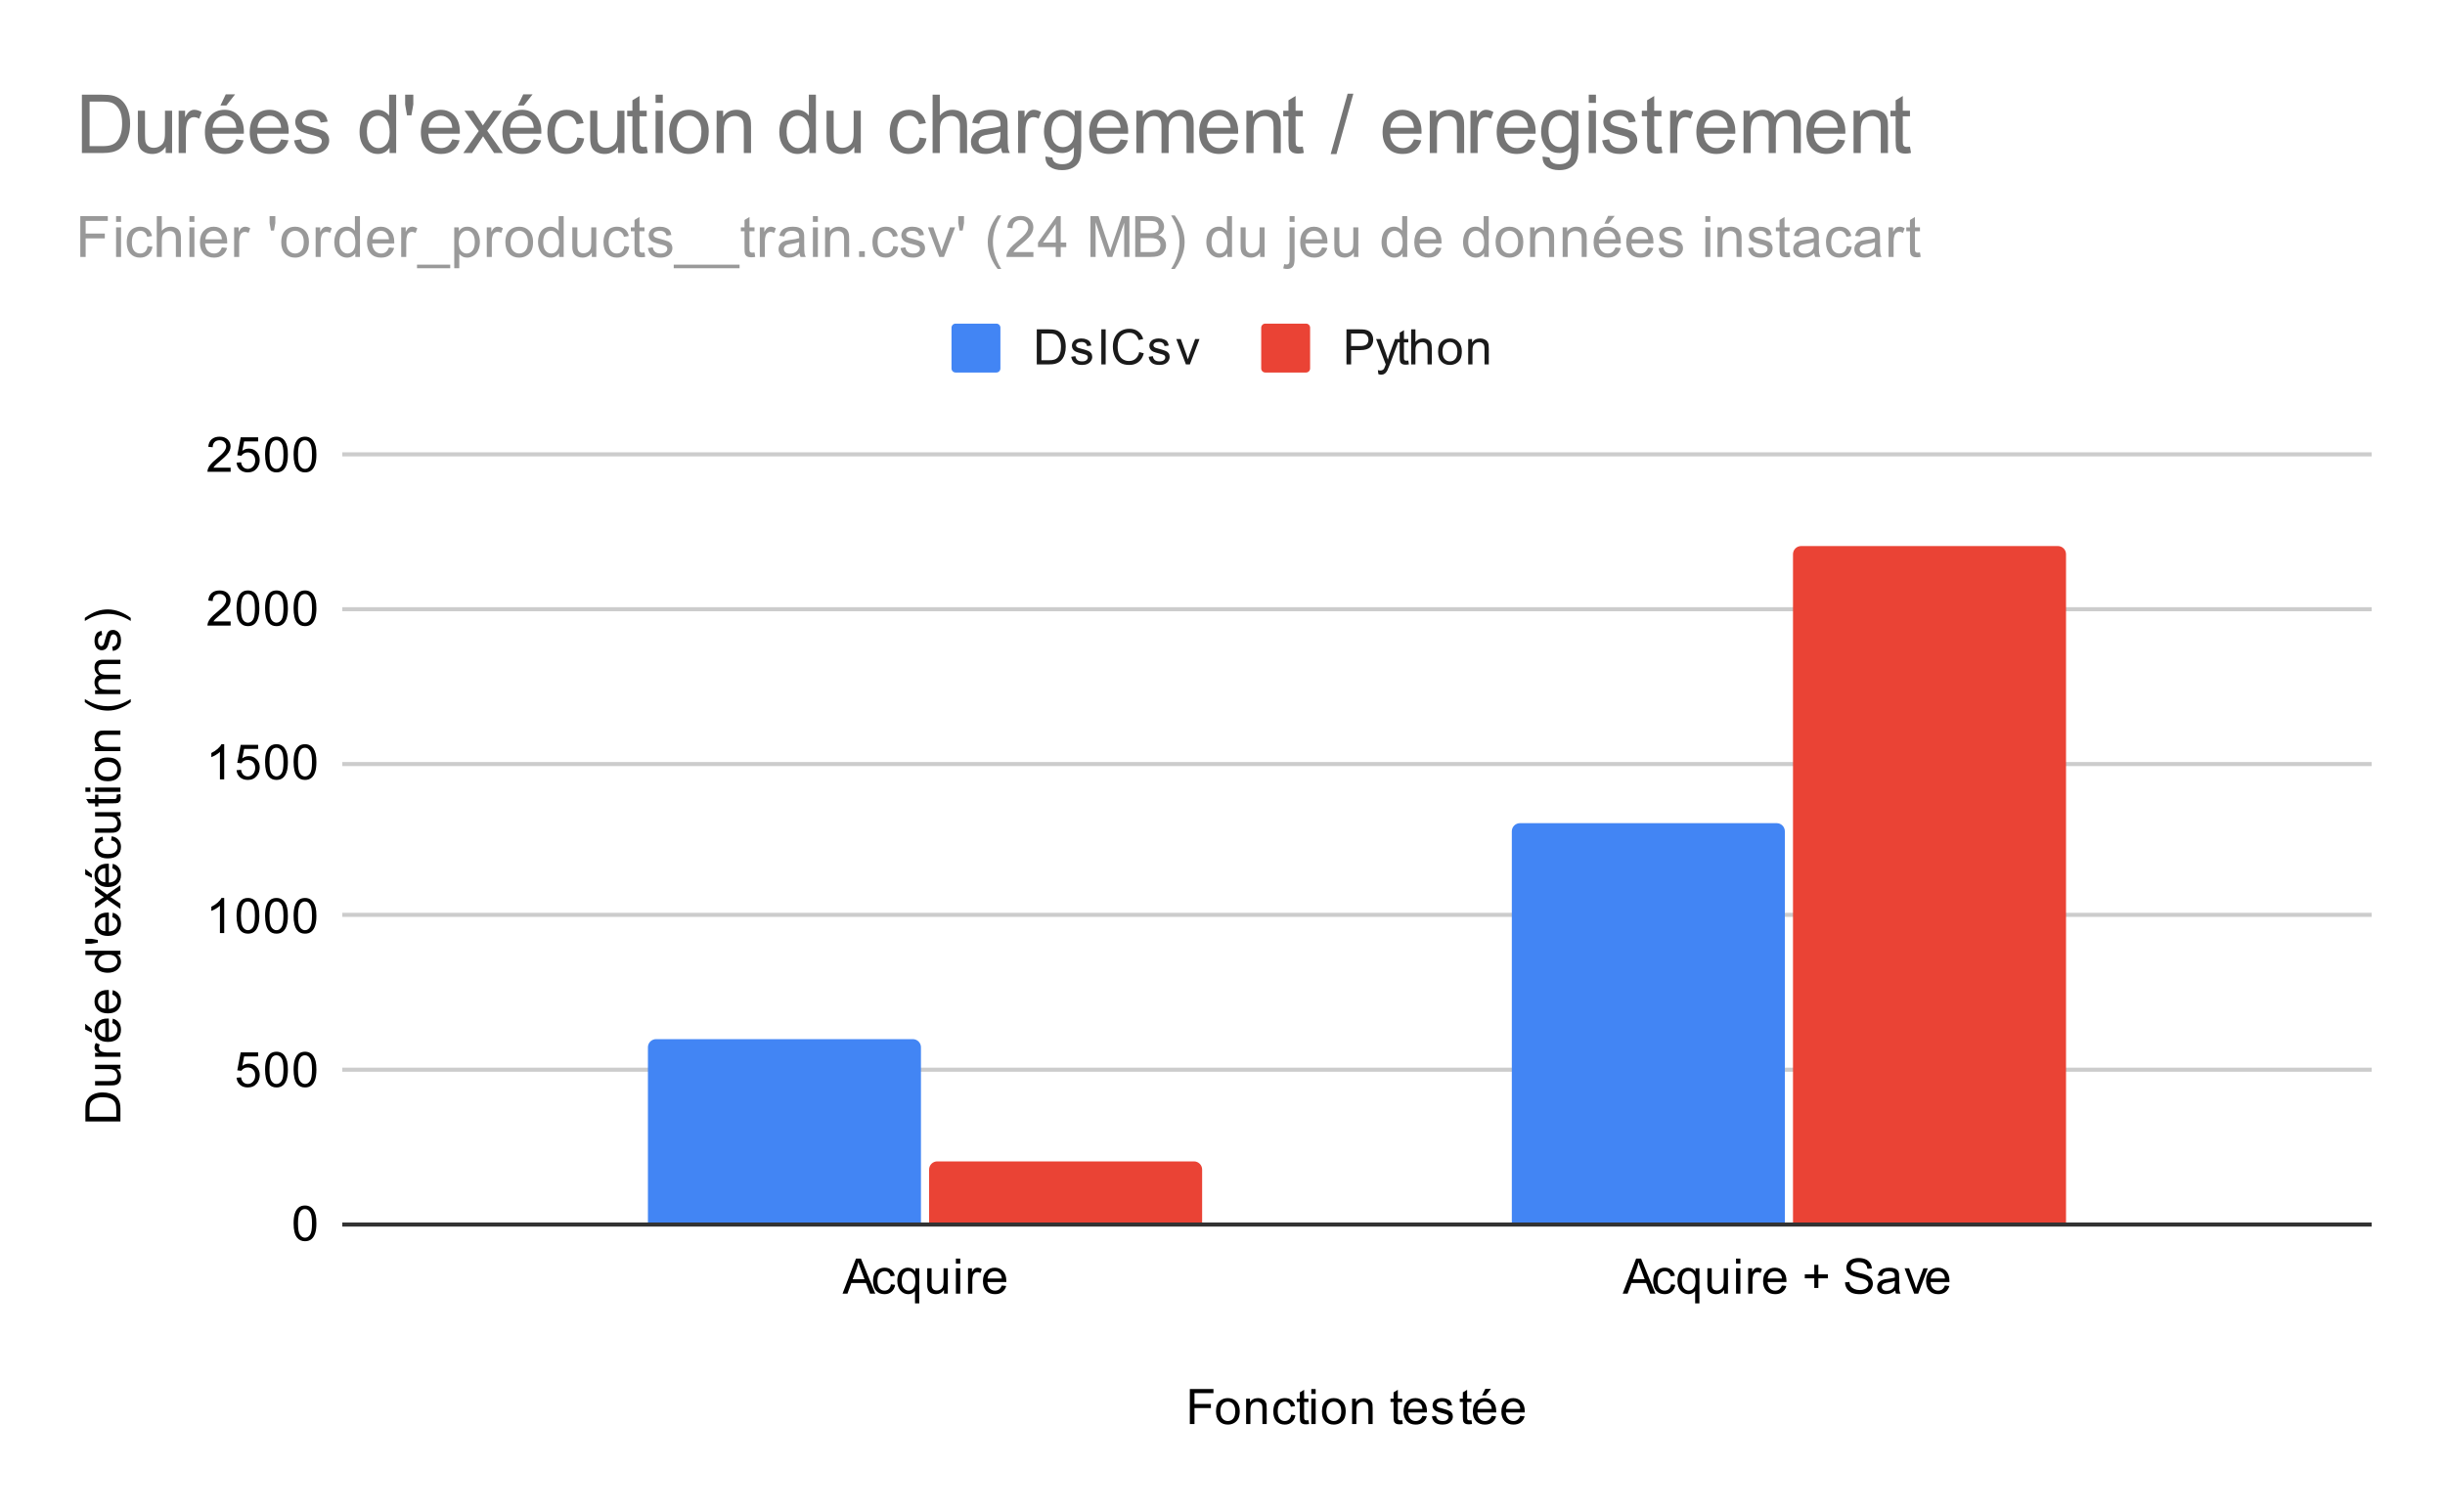<svg version="1.1" viewBox="0.0 0.0 600.0 371.0" fill="none" stroke="none" stroke-linecap="square" stroke-miterlimit="10" width="600" height="371" xmlns:xlink="http://www.w3.org/1999/xlink" xmlns="http://www.w3.org/2000/svg"><path fill="#ffffff" d="M0 0L600.0 0L600.0 371.0L0 371.0L0 0Z" fill-rule="nonzero"/><path stroke="#333333" stroke-width="1.0" stroke-linecap="butt" d="M84.5 300.5L581.5 300.5" fill-rule="nonzero"/><path stroke="#cccccc" stroke-width="1.0" stroke-linecap="butt" d="M84.5 262.5L581.5 262.5" fill-rule="nonzero"/><path stroke="#cccccc" stroke-width="1.0" stroke-linecap="butt" d="M84.5 224.5L581.5 224.5" fill-rule="nonzero"/><path stroke="#cccccc" stroke-width="1.0" stroke-linecap="butt" d="M84.5 187.5L581.5 187.5" fill-rule="nonzero"/><path stroke="#cccccc" stroke-width="1.0" stroke-linecap="butt" d="M84.5 149.5L581.5 149.5" fill-rule="nonzero"/><path stroke="#cccccc" stroke-width="1.0" stroke-linecap="butt" d="M84.5 111.5L581.5 111.5" fill-rule="nonzero"/><clipPath id="id_0"><path d="M84.55 111.783L581.45 111.783L581.45 300.45L84.55 300.45L84.55 111.783Z" clip-rule="nonzero"/></clipPath><path stroke="#000000" stroke-width="2.0" stroke-linecap="butt" stroke-opacity="0.0" clip-path="url(#id_0)" d="M226.0 300.0L159.0 300.0L159.0 257.0C159.0 255.895 159.895 255.0 161.0 255.0L224.0 255.0C225.105 255.0 226.0 255.895 226.0 257.0Z" fill-rule="nonzero"/><path fill="#4285f4" clip-path="url(#id_0)" d="M226.0 300.0L159.0 300.0L159.0 257.0C159.0 255.895 159.895 255.0 161.0 255.0L224.0 255.0C225.105 255.0 226.0 255.895 226.0 257.0Z" fill-rule="nonzero"/><path stroke="#000000" stroke-width="2.0" stroke-linecap="butt" stroke-opacity="0.0" clip-path="url(#id_0)" d="M438.0 300.0L371.0 300.0L371.0 204.0C371.0 202.895 371.895 202.0 373.0 202.0L436.0 202.0C437.105 202.0 438.0 202.895 438.0 204.0Z" fill-rule="nonzero"/><path fill="#4285f4" clip-path="url(#id_0)" d="M438.0 300.0L371.0 300.0L371.0 204.0C371.0 202.895 371.895 202.0 373.0 202.0L436.0 202.0C437.105 202.0 438.0 202.895 438.0 204.0Z" fill-rule="nonzero"/><path stroke="#000000" stroke-width="2.0" stroke-linecap="butt" stroke-opacity="0.0" clip-path="url(#id_0)" d="M295.0 300.0L228.0 300.0L228.0 287.0C228.0 285.895 228.895 285.0 230.0 285.0L293.0 285.0C294.105 285.0 295.0 285.895 295.0 287.0Z" fill-rule="nonzero"/><path fill="#ea4335" clip-path="url(#id_0)" d="M295.0 300.0L228.0 300.0L228.0 287.0C228.0 285.895 228.895 285.0 230.0 285.0L293.0 285.0C294.105 285.0 295.0 285.895 295.0 287.0Z" fill-rule="nonzero"/><path stroke="#000000" stroke-width="2.0" stroke-linecap="butt" stroke-opacity="0.0" clip-path="url(#id_0)" d="M507.0 300.0L440.0 300.0L440.0 136.0C440.0 134.895 440.895 134.0 442.0 134.0L505.0 134.0C506.105 134.0 507.0 134.895 507.0 136.0Z" fill-rule="nonzero"/><path fill="#ea4335" clip-path="url(#id_0)" d="M507.0 300.0L440.0 300.0L440.0 136.0C440.0 134.895 440.895 134.0 442.0 134.0L505.0 134.0C506.105 134.0 507.0 134.895 507.0 136.0Z" fill-rule="nonzero"/><path fill="#000000" d="M291.984 349.45L291.984 340.856L297.781 340.856L297.781 341.872L293.125 341.872L293.125 344.528L297.156 344.528L297.156 345.544L293.125 345.544L293.125 349.45L291.984 349.45ZM298.406 346.341Q298.406 344.606 299.359 343.778Q300.156 343.091 301.312 343.091Q302.594 343.091 303.406 343.934Q304.234 344.762 304.234 346.247Q304.234 347.45 303.875 348.137Q303.516 348.825 302.812 349.216Q302.125 349.591 301.312 349.591Q300.016 349.591 299.203 348.762Q298.406 347.919 298.406 346.341ZM299.484 346.341Q299.484 347.528 300.0 348.122Q300.531 348.716 301.312 348.716Q302.109 348.716 302.625 348.122Q303.141 347.528 303.141 346.309Q303.141 345.153 302.609 344.559Q302.094 343.966 301.312 343.966Q300.531 343.966 300.0 344.559Q299.484 345.137 299.484 346.341ZM305.797 349.45L305.797 343.231L306.734 343.231L306.734 344.106Q307.422 343.091 308.719 343.091Q309.281 343.091 309.75 343.294Q310.234 343.497 310.469 343.825Q310.703 344.153 310.797 344.591Q310.844 344.887 310.844 345.622L310.844 349.45L309.797 349.45L309.797 345.669Q309.797 345.012 309.672 344.7Q309.547 344.387 309.234 344.2Q308.922 343.997 308.5 343.997Q307.828 343.997 307.328 344.434Q306.844 344.856 306.844 346.044L306.844 349.45L305.797 349.45ZM316.859 347.169L317.891 347.309Q317.719 348.372 317.016 348.981Q316.312 349.591 315.297 349.591Q314.016 349.591 313.234 348.762Q312.469 347.919 312.469 346.356Q312.469 345.356 312.797 344.606Q313.141 343.841 313.812 343.466Q314.5 343.091 315.312 343.091Q316.312 343.091 316.953 343.606Q317.609 344.106 317.797 345.059L316.766 345.216Q316.625 344.591 316.25 344.278Q315.875 343.95 315.344 343.95Q314.547 343.95 314.047 344.528Q313.547 345.091 313.547 346.325Q313.547 347.591 314.031 348.153Q314.516 348.716 315.281 348.716Q315.906 348.716 316.312 348.341Q316.734 347.966 316.859 347.169ZM321.094 348.512L321.25 349.434Q320.797 349.528 320.453 349.528Q319.875 349.528 319.562 349.356Q319.25 349.169 319.109 348.872Q318.984 348.575 318.984 347.622L318.984 344.044L318.219 344.044L318.219 343.231L318.984 343.231L318.984 341.684L320.031 341.059L320.031 343.231L321.094 343.231L321.094 344.044L320.031 344.044L320.031 347.684Q320.031 348.137 320.078 348.262Q320.141 348.387 320.266 348.466Q320.391 348.544 320.625 348.544Q320.812 348.544 321.094 348.512ZM321.797 342.075L321.797 340.856L322.859 340.856L322.859 342.075L321.797 342.075ZM321.797 349.45L321.797 343.231L322.859 343.231L322.859 349.45L321.797 349.45ZM324.406 346.341Q324.406 344.606 325.359 343.778Q326.156 343.091 327.312 343.091Q328.594 343.091 329.406 343.934Q330.234 344.762 330.234 346.247Q330.234 347.45 329.875 348.137Q329.516 348.825 328.812 349.216Q328.125 349.591 327.312 349.591Q326.016 349.591 325.203 348.762Q324.406 347.919 324.406 346.341ZM325.484 346.341Q325.484 347.528 326.0 348.122Q326.531 348.716 327.312 348.716Q328.109 348.716 328.625 348.122Q329.141 347.528 329.141 346.309Q329.141 345.153 328.609 344.559Q328.094 343.966 327.312 343.966Q326.531 343.966 326.0 344.559Q325.484 345.137 325.484 346.341ZM331.797 349.45L331.797 343.231L332.734 343.231L332.734 344.106Q333.422 343.091 334.719 343.091Q335.281 343.091 335.75 343.294Q336.234 343.497 336.469 343.825Q336.703 344.153 336.797 344.591Q336.844 344.887 336.844 345.622L336.844 349.45L335.797 349.45L335.797 345.669Q335.797 345.012 335.672 344.7Q335.547 344.387 335.234 344.2Q334.922 343.997 334.5 343.997Q333.828 343.997 333.328 344.434Q332.844 344.856 332.844 346.044L332.844 349.45L331.797 349.45ZM344.094 348.512L344.25 349.434Q343.797 349.528 343.453 349.528Q342.875 349.528 342.562 349.356Q342.25 349.169 342.109 348.872Q341.984 348.575 341.984 347.622L341.984 344.044L341.219 344.044L341.219 343.231L341.984 343.231L341.984 341.684L343.031 341.059L343.031 343.231L344.094 343.231L344.094 344.044L343.031 344.044L343.031 347.684Q343.031 348.137 343.078 348.262Q343.141 348.387 343.266 348.466Q343.391 348.544 343.625 348.544Q343.812 348.544 344.094 348.512ZM349.047 347.45L350.141 347.575Q349.891 348.528 349.188 349.059Q348.484 349.591 347.406 349.591Q346.047 349.591 345.234 348.747Q344.438 347.903 344.438 346.387Q344.438 344.825 345.25 343.966Q346.062 343.091 347.344 343.091Q348.594 343.091 349.375 343.934Q350.172 344.778 350.172 346.325Q350.172 346.419 350.172 346.606L345.531 346.606Q345.594 347.637 346.109 348.184Q346.625 348.716 347.406 348.716Q347.984 348.716 348.391 348.419Q348.812 348.106 349.047 347.45ZM345.594 345.747L349.062 345.747Q349.0 344.95 348.672 344.559Q348.156 343.95 347.359 343.95Q346.625 343.95 346.125 344.434Q345.641 344.919 345.594 345.747ZM351.375 347.591L352.406 347.434Q352.5 348.059 352.891 348.387Q353.297 348.716 354.031 348.716Q354.75 348.716 355.094 348.434Q355.453 348.137 355.453 347.731Q355.453 347.372 355.141 347.169Q354.922 347.028 354.062 346.809Q352.906 346.512 352.453 346.309Q352.016 346.091 351.781 345.716Q351.547 345.341 351.547 344.872Q351.547 344.466 351.734 344.106Q351.922 343.747 352.25 343.512Q352.5 343.341 352.922 343.216Q353.344 343.091 353.844 343.091Q354.562 343.091 355.109 343.309Q355.672 343.512 355.938 343.872Q356.203 344.231 356.297 344.825L355.266 344.966Q355.203 344.497 354.859 344.231Q354.531 343.95 353.906 343.95Q353.188 343.95 352.875 344.2Q352.562 344.434 352.562 344.762Q352.562 344.966 352.688 345.122Q352.828 345.294 353.094 345.403Q353.25 345.466 354.031 345.669Q355.156 345.981 355.594 346.169Q356.031 346.356 356.281 346.716Q356.531 347.075 356.531 347.622Q356.531 348.153 356.219 348.622Q355.922 349.075 355.344 349.341Q354.766 349.591 354.031 349.591Q352.812 349.591 352.172 349.091Q351.547 348.575 351.375 347.591ZM361.094 348.512L361.25 349.434Q360.797 349.528 360.453 349.528Q359.875 349.528 359.562 349.356Q359.25 349.169 359.109 348.872Q358.984 348.575 358.984 347.622L358.984 344.044L358.219 344.044L358.219 343.231L358.984 343.231L358.984 341.684L360.031 341.059L360.031 343.231L361.094 343.231L361.094 344.044L360.031 344.044L360.031 347.684Q360.031 348.137 360.078 348.262Q360.141 348.387 360.266 348.466Q360.391 348.544 360.625 348.544Q360.812 348.544 361.094 348.512ZM366.047 347.45L367.141 347.575Q366.891 348.528 366.188 349.059Q365.484 349.591 364.406 349.591Q363.047 349.591 362.234 348.747Q361.438 347.903 361.438 346.387Q361.438 344.825 362.25 343.966Q363.062 343.091 364.344 343.091Q365.594 343.091 366.375 343.934Q367.172 344.778 367.172 346.325Q367.172 346.419 367.172 346.606L362.531 346.606Q362.594 347.637 363.109 348.184Q363.625 348.716 364.406 348.716Q364.984 348.716 365.391 348.419Q365.812 348.106 366.047 347.45ZM362.594 345.747L366.062 345.747Q366.0 344.95 365.672 344.559Q365.156 343.95 364.359 343.95Q363.625 343.95 363.125 344.434Q362.641 344.919 362.594 345.747ZM363.719 342.45L364.5 340.809L365.891 340.809L364.594 342.45L363.719 342.45ZM373.047 347.45L374.141 347.575Q373.891 348.528 373.188 349.059Q372.484 349.591 371.406 349.591Q370.047 349.591 369.234 348.747Q368.438 347.903 368.438 346.387Q368.438 344.825 369.25 343.966Q370.062 343.091 371.344 343.091Q372.594 343.091 373.375 343.934Q374.172 344.778 374.172 346.325Q374.172 346.419 374.172 346.606L369.531 346.606Q369.594 347.637 370.109 348.184Q370.625 348.716 371.406 348.716Q371.984 348.716 372.391 348.419Q372.812 348.106 373.047 347.45ZM369.594 345.747L373.062 345.747Q373.0 344.95 372.672 344.559Q372.156 343.95 371.359 343.95Q370.625 343.95 370.125 344.434Q369.641 344.919 369.594 345.747Z" fill-rule="nonzero"/><path fill="#000000" d="M29.55 275.195L20.956 275.195L20.956 272.226Q20.956 271.226 21.081 270.695Q21.253 269.96 21.691 269.445Q22.269 268.757 23.175 268.429Q24.066 268.085 25.206 268.085Q26.191 268.085 26.941 268.32Q27.691 268.539 28.191 268.898Q28.691 269.257 28.972 269.695Q29.253 270.117 29.409 270.71Q29.55 271.304 29.55 272.085L29.55 275.195ZM28.534 274.054L28.534 272.226Q28.534 271.367 28.378 270.882Q28.222 270.398 27.925 270.117Q27.534 269.71 26.847 269.492Q26.159 269.257 25.191 269.257Q23.847 269.257 23.128 269.71Q22.394 270.148 22.144 270.773Q21.972 271.242 21.972 272.242L21.972 274.054L28.534 274.054ZM29.55 262.242L28.628 262.242Q29.691 262.976 29.691 264.226Q29.691 264.773 29.488 265.257Q29.269 265.726 28.956 265.96Q28.628 266.195 28.159 266.289Q27.863 266.351 27.175 266.351L23.331 266.351L23.331 265.289L26.784 265.289Q27.597 265.289 27.894 265.226Q28.3 265.132 28.55 264.82Q28.784 264.492 28.784 264.007Q28.784 263.539 28.55 263.132Q28.3 262.71 27.878 262.539Q27.456 262.351 26.659 262.351L23.331 262.351L23.331 261.304L29.55 261.304L29.55 262.242ZM29.55 259.335L23.331 259.335L23.331 258.382L24.269 258.382Q23.613 258.023 23.409 257.726Q23.191 257.414 23.191 257.039Q23.191 256.507 23.519 255.96L24.503 256.32Q24.269 256.71 24.269 257.085Q24.269 257.445 24.488 257.726Q24.691 257.992 25.066 258.101Q25.628 258.289 26.284 258.289L29.55 258.289L29.55 259.335ZM27.55 251.07L27.675 249.976Q28.628 250.226 29.159 250.929Q29.691 251.632 29.691 252.71Q29.691 254.07 28.847 254.882Q28.003 255.679 26.488 255.679Q24.925 255.679 24.066 254.867Q23.191 254.054 23.191 252.773Q23.191 251.523 24.034 250.742Q24.878 249.945 26.425 249.945Q26.519 249.945 26.706 249.945L26.706 254.585Q27.738 254.523 28.284 254.007Q28.816 253.492 28.816 252.71Q28.816 252.132 28.519 251.726Q28.206 251.304 27.55 251.07ZM25.847 254.523L25.847 251.054Q25.05 251.117 24.659 251.445Q24.05 251.96 24.05 252.757Q24.05 253.492 24.534 253.992Q25.019 254.476 25.847 254.523ZM22.55 253.398L20.909 252.617L20.909 251.226L22.55 252.523L22.55 253.398ZM27.55 244.07L27.675 242.976Q28.628 243.226 29.159 243.929Q29.691 244.632 29.691 245.71Q29.691 247.07 28.847 247.882Q28.003 248.679 26.488 248.679Q24.925 248.679 24.066 247.867Q23.191 247.054 23.191 245.773Q23.191 244.523 24.034 243.742Q24.878 242.945 26.425 242.945Q26.519 242.945 26.706 242.945L26.706 247.585Q27.738 247.523 28.284 247.007Q28.816 246.492 28.816 245.71Q28.816 245.132 28.519 244.726Q28.206 244.304 27.55 244.07ZM25.847 247.523L25.847 244.054Q25.05 244.117 24.659 244.445Q24.05 244.96 24.05 245.757Q24.05 246.492 24.534 246.992Q25.019 247.476 25.847 247.523ZM29.55 234.289L28.769 234.289Q29.691 234.882 29.691 236.023Q29.691 236.773 29.284 237.398Q28.863 238.023 28.128 238.367Q27.394 238.71 26.441 238.71Q25.519 238.71 24.753 238.398Q23.988 238.085 23.597 237.46Q23.191 236.835 23.191 236.07Q23.191 235.507 23.425 235.07Q23.659 234.632 24.034 234.351L20.956 234.351L20.956 233.304L29.55 233.304L29.55 234.289ZM26.441 237.617Q27.644 237.617 28.238 237.117Q28.816 236.617 28.816 235.929Q28.816 235.242 28.253 234.757Q27.691 234.273 26.534 234.273Q25.253 234.273 24.659 234.773Q24.066 235.257 24.066 235.976Q24.066 236.679 24.644 237.148Q25.206 237.617 26.441 237.617ZM24.003 231.32L22.394 231.585L20.956 231.585L20.956 230.382L22.394 230.382L24.003 230.664L24.003 231.32ZM27.55 225.07L27.675 223.976Q28.628 224.226 29.159 224.929Q29.691 225.632 29.691 226.71Q29.691 228.07 28.847 228.882Q28.003 229.679 26.488 229.679Q24.925 229.679 24.066 228.867Q23.191 228.054 23.191 226.773Q23.191 225.523 24.034 224.742Q24.878 223.945 26.425 223.945Q26.519 223.945 26.706 223.945L26.706 228.585Q27.738 228.523 28.284 228.007Q28.816 227.492 28.816 226.71Q28.816 226.132 28.519 225.726Q28.206 225.304 27.55 225.07ZM25.847 228.523L25.847 225.054Q25.05 225.117 24.659 225.445Q24.05 225.96 24.05 226.757Q24.05 227.492 24.534 227.992Q25.019 228.476 25.847 228.523ZM29.55 223.023L26.316 220.757L23.331 222.851L23.331 221.539L24.784 220.585Q25.206 220.32 25.488 220.148Q25.097 219.898 24.8 219.679L23.331 218.632L23.331 217.367L26.253 219.523L29.55 217.21L29.55 218.492L27.613 219.773L27.097 220.117L29.55 221.757L29.55 223.023ZM27.55 213.07L27.675 211.976Q28.628 212.226 29.159 212.929Q29.691 213.632 29.691 214.71Q29.691 216.07 28.847 216.882Q28.003 217.679 26.488 217.679Q24.925 217.679 24.066 216.867Q23.191 216.054 23.191 214.773Q23.191 213.523 24.034 212.742Q24.878 211.945 26.425 211.945Q26.519 211.945 26.706 211.945L26.706 216.585Q27.738 216.523 28.284 216.007Q28.816 215.492 28.816 214.71Q28.816 214.132 28.519 213.726Q28.206 213.304 27.55 213.07ZM25.847 216.523L25.847 213.054Q25.05 213.117 24.659 213.445Q24.05 213.96 24.05 214.757Q24.05 215.492 24.534 215.992Q25.019 216.476 25.847 216.523ZM22.55 215.398L20.909 214.617L20.909 213.226L22.55 214.523L22.55 215.398ZM27.269 206.257L27.409 205.226Q28.472 205.398 29.081 206.101Q29.691 206.804 29.691 207.82Q29.691 209.101 28.863 209.882Q28.019 210.648 26.456 210.648Q25.456 210.648 24.706 210.32Q23.941 209.976 23.566 209.304Q23.191 208.617 23.191 207.804Q23.191 206.804 23.706 206.164Q24.206 205.507 25.159 205.32L25.316 206.351Q24.691 206.492 24.378 206.867Q24.05 207.242 24.05 207.773Q24.05 208.57 24.628 209.07Q25.191 209.57 26.425 209.57Q27.691 209.57 28.253 209.085Q28.816 208.601 28.816 207.835Q28.816 207.21 28.441 206.804Q28.066 206.382 27.269 206.257ZM29.55 200.242L28.628 200.242Q29.691 200.976 29.691 202.226Q29.691 202.773 29.488 203.257Q29.269 203.726 28.956 203.96Q28.628 204.195 28.159 204.289Q27.863 204.351 27.175 204.351L23.331 204.351L23.331 203.289L26.784 203.289Q27.597 203.289 27.894 203.226Q28.3 203.132 28.55 202.82Q28.784 202.492 28.784 202.007Q28.784 201.539 28.55 201.132Q28.3 200.71 27.878 200.539Q27.456 200.351 26.659 200.351L23.331 200.351L23.331 199.304L29.55 199.304L29.55 200.242ZM28.613 195.023L29.534 194.867Q29.628 195.32 29.628 195.664Q29.628 196.242 29.456 196.554Q29.269 196.867 28.972 197.007Q28.675 197.132 27.722 197.132L24.144 197.132L24.144 197.898L23.331 197.898L23.331 197.132L21.784 197.132L21.159 196.085L23.331 196.085L23.331 195.023L24.144 195.023L24.144 196.085L27.784 196.085Q28.238 196.085 28.363 196.039Q28.488 195.976 28.566 195.851Q28.644 195.726 28.644 195.492Q28.644 195.304 28.613 195.023ZM22.175 194.32L20.956 194.32L20.956 193.257L22.175 193.257L22.175 194.32ZM29.55 194.32L23.331 194.32L23.331 193.257L29.55 193.257L29.55 194.32ZM26.441 191.71Q24.706 191.71 23.878 190.757Q23.191 189.96 23.191 188.804Q23.191 187.523 24.034 186.71Q24.863 185.882 26.347 185.882Q27.55 185.882 28.238 186.242Q28.925 186.601 29.316 187.304Q29.691 187.992 29.691 188.804Q29.691 190.101 28.863 190.914Q28.019 191.71 26.441 191.71ZM26.441 190.632Q27.628 190.632 28.222 190.117Q28.816 189.585 28.816 188.804Q28.816 188.007 28.222 187.492Q27.628 186.976 26.409 186.976Q25.253 186.976 24.659 187.507Q24.066 188.023 24.066 188.804Q24.066 189.585 24.659 190.117Q25.238 190.632 26.441 190.632ZM29.55 184.32L23.331 184.32L23.331 183.382L24.206 183.382Q23.191 182.695 23.191 181.398Q23.191 180.835 23.394 180.367Q23.597 179.882 23.925 179.648Q24.253 179.414 24.691 179.32Q24.988 179.273 25.722 179.273L29.55 179.273L29.55 180.32L25.769 180.32Q25.113 180.32 24.8 180.445Q24.488 180.57 24.3 180.882Q24.097 181.195 24.097 181.617Q24.097 182.289 24.534 182.789Q24.956 183.273 26.144 183.273L29.55 183.273L29.55 184.32ZM32.081 172.304Q30.972 173.179 29.503 173.789Q28.019 174.382 26.441 174.382Q25.05 174.382 23.769 173.945Q22.284 173.414 20.816 172.304L20.816 171.554Q22.034 172.257 22.55 172.492Q23.363 172.851 24.238 173.054Q25.331 173.304 26.441 173.304Q29.269 173.304 32.081 171.554L32.081 172.304ZM29.55 170.32L23.331 170.32L23.331 169.382L24.206 169.382Q23.738 169.085 23.472 168.601Q23.191 168.117 23.191 167.492Q23.191 166.804 23.472 166.367Q23.753 165.914 24.269 165.742Q23.191 164.992 23.191 163.82Q23.191 162.882 23.706 162.398Q24.206 161.898 25.284 161.898L29.55 161.898L29.55 162.945L25.628 162.945Q25.003 162.945 24.722 163.054Q24.441 163.148 24.269 163.414Q24.097 163.679 24.097 164.054Q24.097 164.71 24.534 165.148Q24.972 165.57 25.941 165.57L29.55 165.57L29.55 166.632L25.503 166.632Q24.8 166.632 24.456 166.898Q24.097 167.148 24.097 167.726Q24.097 168.179 24.331 168.554Q24.566 168.929 25.019 169.101Q25.472 169.273 26.316 169.273L29.55 169.273L29.55 170.32ZM27.691 159.742L27.534 158.71Q28.159 158.617 28.488 158.226Q28.816 157.82 28.816 157.085Q28.816 156.367 28.534 156.023Q28.238 155.664 27.831 155.664Q27.472 155.664 27.269 155.976Q27.128 156.195 26.909 157.054Q26.613 158.21 26.409 158.664Q26.191 159.101 25.816 159.335Q25.441 159.57 24.972 159.57Q24.566 159.57 24.206 159.382Q23.847 159.195 23.613 158.867Q23.441 158.617 23.316 158.195Q23.191 157.773 23.191 157.273Q23.191 156.554 23.409 156.007Q23.613 155.445 23.972 155.179Q24.331 154.914 24.925 154.82L25.066 155.851Q24.597 155.914 24.331 156.257Q24.05 156.585 24.05 157.21Q24.05 157.929 24.3 158.242Q24.534 158.554 24.863 158.554Q25.066 158.554 25.222 158.429Q25.394 158.289 25.503 158.023Q25.566 157.867 25.769 157.085Q26.081 155.96 26.269 155.523Q26.456 155.085 26.816 154.835Q27.175 154.585 27.722 154.585Q28.253 154.585 28.722 154.898Q29.175 155.195 29.441 155.773Q29.691 156.351 29.691 157.085Q29.691 158.304 29.191 158.945Q28.675 159.57 27.691 159.742ZM32.081 151.632L32.081 152.382Q29.269 150.632 26.441 150.632Q25.347 150.632 24.253 150.882Q23.378 151.085 22.566 151.445Q22.05 151.679 20.816 152.382L20.816 151.632Q22.284 150.539 23.769 150.007Q25.05 149.554 26.441 149.554Q28.019 149.554 29.503 150.164Q30.972 150.773 32.081 151.632Z" fill-rule="nonzero"/><path fill="#000000" d="M72.05 300.216Q72.05 298.684 72.362 297.762Q72.675 296.825 73.284 296.325Q73.909 295.825 74.847 295.825Q75.534 295.825 76.05 296.106Q76.581 296.387 76.925 296.919Q77.269 297.434 77.456 298.184Q77.644 298.934 77.644 300.216Q77.644 301.731 77.331 302.653Q77.034 303.575 76.409 304.091Q75.8 304.591 74.847 304.591Q73.612 304.591 72.894 303.7Q72.05 302.637 72.05 300.216ZM73.128 300.216Q73.128 302.325 73.628 303.028Q74.128 303.731 74.847 303.731Q75.581 303.731 76.066 303.028Q76.566 302.325 76.566 300.216Q76.566 298.091 76.066 297.403Q75.581 296.7 74.831 296.7Q74.112 296.7 73.675 297.309Q73.128 298.091 73.128 300.216Z" fill-rule="nonzero"/><path fill="#000000" d="M58.05 264.467L59.159 264.373Q59.284 265.185 59.722 265.592Q60.175 265.998 60.816 265.998Q61.566 265.998 62.097 265.42Q62.628 264.842 62.628 263.904Q62.628 262.998 62.112 262.482Q61.612 261.951 60.784 261.951Q60.284 261.951 59.862 262.185Q59.456 262.42 59.222 262.779L58.237 262.654L59.066 258.248L63.347 258.248L63.347 259.248L59.909 259.248L59.456 261.56Q60.222 261.014 61.066 261.014Q62.191 261.014 62.956 261.795Q63.737 262.576 63.737 263.81Q63.737 264.967 63.066 265.826Q62.237 266.857 60.816 266.857Q59.644 266.857 58.894 266.201Q58.159 265.545 58.05 264.467ZM65.05 262.482Q65.05 260.951 65.362 260.029Q65.675 259.092 66.284 258.592Q66.909 258.092 67.847 258.092Q68.534 258.092 69.05 258.373Q69.581 258.654 69.925 259.185Q70.269 259.701 70.456 260.451Q70.644 261.201 70.644 262.482Q70.644 263.998 70.331 264.92Q70.034 265.842 69.409 266.357Q68.8 266.857 67.847 266.857Q66.612 266.857 65.894 265.967Q65.05 264.904 65.05 262.482ZM66.128 262.482Q66.128 264.592 66.628 265.295Q67.128 265.998 67.847 265.998Q68.581 265.998 69.066 265.295Q69.566 264.592 69.566 262.482Q69.566 260.357 69.066 259.67Q68.581 258.967 67.831 258.967Q67.112 258.967 66.675 259.576Q66.128 260.357 66.128 262.482ZM72.05 262.482Q72.05 260.951 72.362 260.029Q72.675 259.092 73.284 258.592Q73.909 258.092 74.847 258.092Q75.534 258.092 76.05 258.373Q76.581 258.654 76.925 259.185Q77.269 259.701 77.456 260.451Q77.644 261.201 77.644 262.482Q77.644 263.998 77.331 264.92Q77.034 265.842 76.409 266.357Q75.8 266.857 74.847 266.857Q73.612 266.857 72.894 265.967Q72.05 264.904 72.05 262.482ZM73.128 262.482Q73.128 264.592 73.628 265.295Q74.128 265.998 74.847 265.998Q75.581 265.998 76.066 265.295Q76.566 264.592 76.566 262.482Q76.566 260.357 76.066 259.67Q75.581 258.967 74.831 258.967Q74.112 258.967 73.675 259.576Q73.128 260.357 73.128 262.482Z" fill-rule="nonzero"/><path fill="#000000" d="M55.019 228.983L53.972 228.983L53.972 222.265Q53.581 222.624 52.956 222.999Q52.347 223.358 51.862 223.53L51.862 222.515Q52.737 222.093 53.394 221.515Q54.066 220.921 54.347 220.358L55.019 220.358L55.019 228.983ZM58.05 224.749Q58.05 223.218 58.362 222.296Q58.675 221.358 59.284 220.858Q59.909 220.358 60.847 220.358Q61.534 220.358 62.05 220.64Q62.581 220.921 62.925 221.452Q63.269 221.968 63.456 222.718Q63.644 223.468 63.644 224.749Q63.644 226.265 63.331 227.186Q63.034 228.108 62.409 228.624Q61.8 229.124 60.847 229.124Q59.612 229.124 58.894 228.233Q58.05 227.171 58.05 224.749ZM59.128 224.749Q59.128 226.858 59.628 227.561Q60.128 228.265 60.847 228.265Q61.581 228.265 62.066 227.561Q62.566 226.858 62.566 224.749Q62.566 222.624 62.066 221.936Q61.581 221.233 60.831 221.233Q60.112 221.233 59.675 221.843Q59.128 222.624 59.128 224.749ZM65.05 224.749Q65.05 223.218 65.362 222.296Q65.675 221.358 66.284 220.858Q66.909 220.358 67.847 220.358Q68.534 220.358 69.05 220.64Q69.581 220.921 69.925 221.452Q70.269 221.968 70.456 222.718Q70.644 223.468 70.644 224.749Q70.644 226.265 70.331 227.186Q70.034 228.108 69.409 228.624Q68.8 229.124 67.847 229.124Q66.612 229.124 65.894 228.233Q65.05 227.171 65.05 224.749ZM66.128 224.749Q66.128 226.858 66.628 227.561Q67.128 228.265 67.847 228.265Q68.581 228.265 69.066 227.561Q69.566 226.858 69.566 224.749Q69.566 222.624 69.066 221.936Q68.581 221.233 67.831 221.233Q67.112 221.233 66.675 221.843Q66.128 222.624 66.128 224.749ZM72.05 224.749Q72.05 223.218 72.362 222.296Q72.675 221.358 73.284 220.858Q73.909 220.358 74.847 220.358Q75.534 220.358 76.05 220.64Q76.581 220.921 76.925 221.452Q77.269 221.968 77.456 222.718Q77.644 223.468 77.644 224.749Q77.644 226.265 77.331 227.186Q77.034 228.108 76.409 228.624Q75.8 229.124 74.847 229.124Q73.612 229.124 72.894 228.233Q72.05 227.171 72.05 224.749ZM73.128 224.749Q73.128 226.858 73.628 227.561Q74.128 228.265 74.847 228.265Q75.581 228.265 76.066 227.561Q76.566 226.858 76.566 224.749Q76.566 222.624 76.066 221.936Q75.581 221.233 74.831 221.233Q74.112 221.233 73.675 221.843Q73.128 222.624 73.128 224.749Z" fill-rule="nonzero"/><path fill="#000000" d="M55.019 191.25L53.972 191.25L53.972 184.531Q53.581 184.891 52.956 185.266Q52.347 185.625 51.862 185.797L51.862 184.781Q52.737 184.359 53.394 183.781Q54.066 183.188 54.347 182.625L55.019 182.625L55.019 191.25ZM58.05 189.0L59.159 188.906Q59.284 189.719 59.722 190.125Q60.175 190.531 60.816 190.531Q61.566 190.531 62.097 189.953Q62.628 189.375 62.628 188.438Q62.628 187.531 62.112 187.016Q61.612 186.484 60.784 186.484Q60.284 186.484 59.862 186.719Q59.456 186.953 59.222 187.312L58.237 187.188L59.066 182.781L63.347 182.781L63.347 183.781L59.909 183.781L59.456 186.094Q60.222 185.547 61.066 185.547Q62.191 185.547 62.956 186.328Q63.737 187.109 63.737 188.344Q63.737 189.5 63.066 190.359Q62.237 191.391 60.816 191.391Q59.644 191.391 58.894 190.734Q58.159 190.078 58.05 189.0ZM65.05 187.016Q65.05 185.484 65.362 184.562Q65.675 183.625 66.284 183.125Q66.909 182.625 67.847 182.625Q68.534 182.625 69.05 182.906Q69.581 183.188 69.925 183.719Q70.269 184.234 70.456 184.984Q70.644 185.734 70.644 187.016Q70.644 188.531 70.331 189.453Q70.034 190.375 69.409 190.891Q68.8 191.391 67.847 191.391Q66.612 191.391 65.894 190.5Q65.05 189.438 65.05 187.016ZM66.128 187.016Q66.128 189.125 66.628 189.828Q67.128 190.531 67.847 190.531Q68.581 190.531 69.066 189.828Q69.566 189.125 69.566 187.016Q69.566 184.891 69.066 184.203Q68.581 183.5 67.831 183.5Q67.112 183.5 66.675 184.109Q66.128 184.891 66.128 187.016ZM72.05 187.016Q72.05 185.484 72.362 184.562Q72.675 183.625 73.284 183.125Q73.909 182.625 74.847 182.625Q75.534 182.625 76.05 182.906Q76.581 183.188 76.925 183.719Q77.269 184.234 77.456 184.984Q77.644 185.734 77.644 187.016Q77.644 188.531 77.331 189.453Q77.034 190.375 76.409 190.891Q75.8 191.391 74.847 191.391Q73.612 191.391 72.894 190.5Q72.05 189.438 72.05 187.016ZM73.128 187.016Q73.128 189.125 73.628 189.828Q74.128 190.531 74.847 190.531Q75.581 190.531 76.066 189.828Q76.566 189.125 76.566 187.016Q76.566 184.891 76.066 184.203Q75.581 183.5 74.831 183.5Q74.112 183.5 73.675 184.109Q73.128 184.891 73.128 187.016Z" fill-rule="nonzero"/><path fill="#000000" d="M56.597 152.501L56.597 153.517L50.909 153.517Q50.909 153.142 51.034 152.782Q51.253 152.204 51.722 151.642Q52.206 151.079 53.112 150.345Q54.519 149.189 55.003 148.517Q55.503 147.845 55.503 147.251Q55.503 146.626 55.05 146.204Q54.597 145.767 53.878 145.767Q53.112 145.767 52.659 146.22Q52.206 146.673 52.191 147.485L51.112 147.376Q51.222 146.157 51.941 145.532Q52.675 144.892 53.909 144.892Q55.144 144.892 55.862 145.579Q56.581 146.267 56.581 147.282Q56.581 147.798 56.362 148.298Q56.159 148.782 55.659 149.345Q55.175 149.892 54.05 150.845Q53.097 151.642 52.816 151.939Q52.55 152.22 52.378 152.501L56.597 152.501ZM58.05 149.282Q58.05 147.751 58.362 146.829Q58.675 145.892 59.284 145.392Q59.909 144.892 60.847 144.892Q61.534 144.892 62.05 145.173Q62.581 145.454 62.925 145.985Q63.269 146.501 63.456 147.251Q63.644 148.001 63.644 149.282Q63.644 150.798 63.331 151.72Q63.034 152.642 62.409 153.157Q61.8 153.657 60.847 153.657Q59.612 153.657 58.894 152.767Q58.05 151.704 58.05 149.282ZM59.128 149.282Q59.128 151.392 59.628 152.095Q60.128 152.798 60.847 152.798Q61.581 152.798 62.066 152.095Q62.566 151.392 62.566 149.282Q62.566 147.157 62.066 146.47Q61.581 145.767 60.831 145.767Q60.112 145.767 59.675 146.376Q59.128 147.157 59.128 149.282ZM65.05 149.282Q65.05 147.751 65.362 146.829Q65.675 145.892 66.284 145.392Q66.909 144.892 67.847 144.892Q68.534 144.892 69.05 145.173Q69.581 145.454 69.925 145.985Q70.269 146.501 70.456 147.251Q70.644 148.001 70.644 149.282Q70.644 150.798 70.331 151.72Q70.034 152.642 69.409 153.157Q68.8 153.657 67.847 153.657Q66.612 153.657 65.894 152.767Q65.05 151.704 65.05 149.282ZM66.128 149.282Q66.128 151.392 66.628 152.095Q67.128 152.798 67.847 152.798Q68.581 152.798 69.066 152.095Q69.566 151.392 69.566 149.282Q69.566 147.157 69.066 146.47Q68.581 145.767 67.831 145.767Q67.112 145.767 66.675 146.376Q66.128 147.157 66.128 149.282ZM72.05 149.282Q72.05 147.751 72.362 146.829Q72.675 145.892 73.284 145.392Q73.909 144.892 74.847 144.892Q75.534 144.892 76.05 145.173Q76.581 145.454 76.925 145.985Q77.269 146.501 77.456 147.251Q77.644 148.001 77.644 149.282Q77.644 150.798 77.331 151.72Q77.034 152.642 76.409 153.157Q75.8 153.657 74.847 153.657Q73.612 153.657 72.894 152.767Q72.05 151.704 72.05 149.282ZM73.128 149.282Q73.128 151.392 73.628 152.095Q74.128 152.798 74.847 152.798Q75.581 152.798 76.066 152.095Q76.566 151.392 76.566 149.282Q76.566 147.157 76.066 146.47Q75.581 145.767 74.831 145.767Q74.112 145.767 73.675 146.376Q73.128 147.157 73.128 149.282Z" fill-rule="nonzero"/><path fill="#000000" d="M56.597 114.768L56.597 115.783L50.909 115.783Q50.909 115.408 51.034 115.049Q51.253 114.471 51.722 113.908Q52.206 113.346 53.112 112.611Q54.519 111.455 55.003 110.783Q55.503 110.111 55.503 109.518Q55.503 108.893 55.05 108.471Q54.597 108.033 53.878 108.033Q53.112 108.033 52.659 108.486Q52.206 108.94 52.191 109.752L51.112 109.643Q51.222 108.424 51.941 107.799Q52.675 107.158 53.909 107.158Q55.144 107.158 55.862 107.846Q56.581 108.533 56.581 109.549Q56.581 110.065 56.362 110.565Q56.159 111.049 55.659 111.611Q55.175 112.158 54.05 113.111Q53.097 113.908 52.816 114.205Q52.55 114.486 52.378 114.768L56.597 114.768ZM58.05 113.533L59.159 113.44Q59.284 114.252 59.722 114.658Q60.175 115.065 60.816 115.065Q61.566 115.065 62.097 114.486Q62.628 113.908 62.628 112.971Q62.628 112.065 62.112 111.549Q61.612 111.018 60.784 111.018Q60.284 111.018 59.862 111.252Q59.456 111.486 59.222 111.846L58.237 111.721L59.066 107.315L63.347 107.315L63.347 108.315L59.909 108.315L59.456 110.627Q60.222 110.08 61.066 110.08Q62.191 110.08 62.956 110.861Q63.737 111.643 63.737 112.877Q63.737 114.033 63.066 114.893Q62.237 115.924 60.816 115.924Q59.644 115.924 58.894 115.268Q58.159 114.611 58.05 113.533ZM65.05 111.549Q65.05 110.018 65.362 109.096Q65.675 108.158 66.284 107.658Q66.909 107.158 67.847 107.158Q68.534 107.158 69.05 107.44Q69.581 107.721 69.925 108.252Q70.269 108.768 70.456 109.518Q70.644 110.268 70.644 111.549Q70.644 113.065 70.331 113.986Q70.034 114.908 69.409 115.424Q68.8 115.924 67.847 115.924Q66.612 115.924 65.894 115.033Q65.05 113.971 65.05 111.549ZM66.128 111.549Q66.128 113.658 66.628 114.361Q67.128 115.065 67.847 115.065Q68.581 115.065 69.066 114.361Q69.566 113.658 69.566 111.549Q69.566 109.424 69.066 108.736Q68.581 108.033 67.831 108.033Q67.112 108.033 66.675 108.643Q66.128 109.424 66.128 111.549ZM72.05 111.549Q72.05 110.018 72.362 109.096Q72.675 108.158 73.284 107.658Q73.909 107.158 74.847 107.158Q75.534 107.158 76.05 107.44Q76.581 107.721 76.925 108.252Q77.269 108.768 77.456 109.518Q77.644 110.268 77.644 111.549Q77.644 113.065 77.331 113.986Q77.034 114.908 76.409 115.424Q75.8 115.924 74.847 115.924Q73.612 115.924 72.894 115.033Q72.05 113.971 72.05 111.549ZM73.128 111.549Q73.128 113.658 73.628 114.361Q74.128 115.065 74.847 115.065Q75.581 115.065 76.066 114.361Q76.566 113.658 76.566 111.549Q76.566 109.424 76.066 108.736Q75.581 108.033 74.831 108.033Q74.112 108.033 73.675 108.643Q73.128 109.424 73.128 111.549Z" fill-rule="nonzero"/><path fill="#000000" d="M206.761 317.45L210.058 308.856L211.277 308.856L214.792 317.45L213.511 317.45L212.495 314.841L208.917 314.841L207.964 317.45L206.761 317.45ZM209.245 313.919L212.152 313.919L211.261 311.544Q210.839 310.466 210.652 309.762Q210.48 310.591 210.183 311.403L209.245 313.919ZM218.636 315.169L219.667 315.309Q219.495 316.372 218.792 316.981Q218.089 317.591 217.073 317.591Q215.792 317.591 215.011 316.762Q214.245 315.919 214.245 314.356Q214.245 313.356 214.573 312.606Q214.917 311.841 215.589 311.466Q216.277 311.091 217.089 311.091Q218.089 311.091 218.73 311.606Q219.386 312.106 219.573 313.059L218.542 313.216Q218.402 312.591 218.027 312.278Q217.652 311.95 217.12 311.95Q216.323 311.95 215.823 312.528Q215.323 313.091 215.323 314.325Q215.323 315.591 215.808 316.153Q216.292 316.716 217.058 316.716Q217.683 316.716 218.089 316.341Q218.511 315.966 218.636 315.169ZM224.542 319.841L224.542 316.794Q224.292 317.137 223.839 317.372Q223.402 317.591 222.902 317.591Q221.792 317.591 220.995 316.716Q220.198 315.825 220.198 314.278Q220.198 313.341 220.527 312.606Q220.855 311.856 221.464 311.481Q222.089 311.091 222.823 311.091Q223.98 311.091 224.636 312.059L224.636 311.231L225.589 311.231L225.589 319.841L224.542 319.841ZM221.277 314.325Q221.277 315.528 221.777 316.122Q222.292 316.716 222.995 316.716Q223.667 316.716 224.152 316.153Q224.636 315.575 224.636 314.419Q224.636 313.169 224.12 312.544Q223.62 311.919 222.917 311.919Q222.245 311.919 221.761 312.512Q221.277 313.091 221.277 314.325ZM231.652 317.45L231.652 316.528Q230.917 317.591 229.667 317.591Q229.12 317.591 228.636 317.387Q228.167 317.169 227.933 316.856Q227.698 316.528 227.605 316.059Q227.542 315.762 227.542 315.075L227.542 311.231L228.605 311.231L228.605 314.684Q228.605 315.497 228.667 315.794Q228.761 316.2 229.073 316.45Q229.402 316.684 229.886 316.684Q230.355 316.684 230.761 316.45Q231.183 316.2 231.355 315.778Q231.542 315.356 231.542 314.559L231.542 311.231L232.589 311.231L232.589 317.45L231.652 317.45ZM234.573 310.075L234.573 308.856L235.636 308.856L235.636 310.075L234.573 310.075ZM234.573 317.45L234.573 311.231L235.636 311.231L235.636 317.45L234.573 317.45ZM237.558 317.45L237.558 311.231L238.511 311.231L238.511 312.169Q238.87 311.512 239.167 311.309Q239.48 311.091 239.855 311.091Q240.386 311.091 240.933 311.419L240.573 312.403Q240.183 312.169 239.808 312.169Q239.448 312.169 239.167 312.387Q238.902 312.591 238.792 312.966Q238.605 313.528 238.605 314.184L238.605 317.45L237.558 317.45ZM245.823 315.45L246.917 315.575Q246.667 316.528 245.964 317.059Q245.261 317.591 244.183 317.591Q242.823 317.591 242.011 316.747Q241.214 315.903 241.214 314.387Q241.214 312.825 242.027 311.966Q242.839 311.091 244.12 311.091Q245.37 311.091 246.152 311.934Q246.948 312.778 246.948 314.325Q246.948 314.419 246.948 314.606L242.308 314.606Q242.37 315.637 242.886 316.184Q243.402 316.716 244.183 316.716Q244.761 316.716 245.167 316.419Q245.589 316.106 245.823 315.45ZM242.37 313.747L245.839 313.747Q245.777 312.95 245.448 312.559Q244.933 311.95 244.136 311.95Q243.402 311.95 242.902 312.434Q242.417 312.919 242.37 313.747Z" fill-rule="nonzero"/><path fill="#000000" d="M398.208 317.45L401.505 308.856L402.723 308.856L406.239 317.45L404.958 317.45L403.942 314.841L400.364 314.841L399.411 317.45L398.208 317.45ZM400.692 313.919L403.598 313.919L402.708 311.544Q402.286 310.466 402.098 309.762Q401.927 310.591 401.63 311.403L400.692 313.919ZM410.083 315.169L411.114 315.309Q410.942 316.372 410.239 316.981Q409.536 317.591 408.52 317.591Q407.239 317.591 406.458 316.762Q405.692 315.919 405.692 314.356Q405.692 313.356 406.02 312.606Q406.364 311.841 407.036 311.466Q407.723 311.091 408.536 311.091Q409.536 311.091 410.177 311.606Q410.833 312.106 411.02 313.059L409.989 313.216Q409.848 312.591 409.473 312.278Q409.098 311.95 408.567 311.95Q407.77 311.95 407.27 312.528Q406.77 313.091 406.77 314.325Q406.77 315.591 407.255 316.153Q407.739 316.716 408.505 316.716Q409.13 316.716 409.536 316.341Q409.958 315.966 410.083 315.169ZM415.989 319.841L415.989 316.794Q415.739 317.137 415.286 317.372Q414.848 317.591 414.348 317.591Q413.239 317.591 412.442 316.716Q411.645 315.825 411.645 314.278Q411.645 313.341 411.973 312.606Q412.302 311.856 412.911 311.481Q413.536 311.091 414.27 311.091Q415.427 311.091 416.083 312.059L416.083 311.231L417.036 311.231L417.036 319.841L415.989 319.841ZM412.723 314.325Q412.723 315.528 413.223 316.122Q413.739 316.716 414.442 316.716Q415.114 316.716 415.598 316.153Q416.083 315.575 416.083 314.419Q416.083 313.169 415.567 312.544Q415.067 311.919 414.364 311.919Q413.692 311.919 413.208 312.512Q412.723 313.091 412.723 314.325ZM423.098 317.45L423.098 316.528Q422.364 317.591 421.114 317.591Q420.567 317.591 420.083 317.387Q419.614 317.169 419.38 316.856Q419.145 316.528 419.052 316.059Q418.989 315.762 418.989 315.075L418.989 311.231L420.052 311.231L420.052 314.684Q420.052 315.497 420.114 315.794Q420.208 316.2 420.52 316.45Q420.848 316.684 421.333 316.684Q421.802 316.684 422.208 316.45Q422.63 316.2 422.802 315.778Q422.989 315.356 422.989 314.559L422.989 311.231L424.036 311.231L424.036 317.45L423.098 317.45ZM426.02 310.075L426.02 308.856L427.083 308.856L427.083 310.075L426.02 310.075ZM426.02 317.45L426.02 311.231L427.083 311.231L427.083 317.45L426.02 317.45ZM429.005 317.45L429.005 311.231L429.958 311.231L429.958 312.169Q430.317 311.512 430.614 311.309Q430.927 311.091 431.302 311.091Q431.833 311.091 432.38 311.419L432.02 312.403Q431.63 312.169 431.255 312.169Q430.895 312.169 430.614 312.387Q430.348 312.591 430.239 312.966Q430.052 313.528 430.052 314.184L430.052 317.45L429.005 317.45ZM437.27 315.45L438.364 315.575Q438.114 316.528 437.411 317.059Q436.708 317.591 435.63 317.591Q434.27 317.591 433.458 316.747Q432.661 315.903 432.661 314.387Q432.661 312.825 433.473 311.966Q434.286 311.091 435.567 311.091Q436.817 311.091 437.598 311.934Q438.395 312.778 438.395 314.325Q438.395 314.419 438.395 314.606L433.755 314.606Q433.817 315.637 434.333 316.184Q434.848 316.716 435.63 316.716Q436.208 316.716 436.614 316.419Q437.036 316.106 437.27 315.45ZM433.817 313.747L437.286 313.747Q437.223 312.95 436.895 312.559Q436.38 311.95 435.583 311.95Q434.848 311.95 434.348 312.434Q433.864 312.919 433.817 313.747ZM445.223 316.059L445.223 313.7L442.895 313.7L442.895 312.716L445.223 312.716L445.223 310.387L446.223 310.387L446.223 312.716L448.567 312.716L448.567 313.7L446.223 313.7L446.223 316.059L445.223 316.059ZM452.77 314.684L453.833 314.591Q453.911 315.247 454.192 315.653Q454.473 316.059 455.052 316.325Q455.645 316.575 456.38 316.575Q457.02 316.575 457.52 316.387Q458.02 316.184 458.255 315.856Q458.505 315.512 458.505 315.122Q458.505 314.716 458.27 314.419Q458.036 314.106 457.505 313.903Q457.145 313.762 455.958 313.481Q454.786 313.2 454.317 312.95Q453.692 312.622 453.395 312.153Q453.098 311.669 453.098 311.075Q453.098 310.434 453.458 309.872Q453.833 309.294 454.536 309.012Q455.255 308.716 456.114 308.716Q457.067 308.716 457.802 309.028Q458.536 309.325 458.927 309.934Q459.317 310.528 459.348 311.278L458.255 311.356Q458.161 310.544 457.645 310.137Q457.145 309.716 456.161 309.716Q455.13 309.716 454.661 310.091Q454.192 310.466 454.192 310.997Q454.192 311.466 454.52 311.762Q454.848 312.059 456.223 312.372Q457.614 312.684 458.13 312.919Q458.88 313.278 459.239 313.809Q459.598 314.325 459.598 315.028Q459.598 315.716 459.208 316.325Q458.817 316.919 458.083 317.262Q457.348 317.591 456.427 317.591Q455.255 317.591 454.458 317.262Q453.677 316.919 453.223 316.231Q452.786 315.544 452.77 314.684ZM465.083 316.684Q464.489 317.184 463.942 317.387Q463.411 317.591 462.786 317.591Q461.755 317.591 461.208 317.091Q460.661 316.591 460.661 315.809Q460.661 315.356 460.864 314.981Q461.067 314.591 461.411 314.372Q461.755 314.137 462.177 314.028Q462.473 313.934 463.114 313.856Q464.38 313.716 464.989 313.497Q464.989 313.278 464.989 313.231Q464.989 312.575 464.692 312.309Q464.286 311.966 463.489 311.966Q462.755 311.966 462.395 312.231Q462.036 312.481 461.864 313.137L460.833 312.997Q460.973 312.341 461.302 311.934Q461.63 311.528 462.239 311.309Q462.848 311.091 463.645 311.091Q464.442 311.091 464.942 311.278Q465.442 311.466 465.677 311.747Q465.911 312.028 466.005 312.466Q466.052 312.731 466.052 313.434L466.052 314.841Q466.052 316.309 466.114 316.7Q466.192 317.091 466.395 317.45L465.286 317.45Q465.13 317.122 465.083 316.684ZM464.989 314.325Q464.411 314.559 463.27 314.731Q462.614 314.825 462.348 314.95Q462.083 315.059 461.927 315.278Q461.786 315.497 461.786 315.778Q461.786 316.2 462.098 316.481Q462.427 316.762 463.036 316.762Q463.645 316.762 464.114 316.497Q464.598 316.231 464.817 315.762Q464.989 315.403 464.989 314.716L464.989 314.325ZM469.739 317.45L467.38 311.231L468.489 311.231L469.833 314.95Q470.036 315.559 470.223 316.2Q470.364 315.716 470.614 315.028L472.005 311.231L473.083 311.231L470.723 317.45L469.739 317.45ZM477.27 315.45L478.364 315.575Q478.114 316.528 477.411 317.059Q476.708 317.591 475.63 317.591Q474.27 317.591 473.458 316.747Q472.661 315.903 472.661 314.387Q472.661 312.825 473.473 311.966Q474.286 311.091 475.567 311.091Q476.817 311.091 477.598 311.934Q478.395 312.778 478.395 314.325Q478.395 314.419 478.395 314.606L473.755 314.606Q473.817 315.637 474.333 316.184Q474.848 316.716 475.63 316.716Q476.208 316.716 476.614 316.419Q477.036 316.106 477.27 315.45ZM473.817 313.747L477.286 313.747Q477.223 312.95 476.895 312.559Q476.38 311.95 475.583 311.95Q474.848 311.95 474.348 312.434Q473.864 312.919 473.817 313.747Z" fill-rule="nonzero"/><path fill="#4285f4" d="M233.5 80.417C233.5 79.864 233.948 79.417 234.5 79.417L244.5 79.417C245.052 79.417 245.5 79.864 245.5 80.417L245.5 90.417C245.5 90.969 245.052 91.417 244.5 91.417L234.5 91.417C233.948 91.417 233.5 90.969 233.5 90.417Z" fill-rule="nonzero"/><path fill="#1a1a1a" d="M254.422 89.417L254.422 80.823L257.391 80.823Q258.391 80.823 258.922 80.948Q259.656 81.12 260.172 81.557Q260.859 82.135 261.188 83.042Q261.531 83.932 261.531 85.073Q261.531 86.057 261.297 86.807Q261.078 87.557 260.719 88.057Q260.359 88.557 259.922 88.839Q259.5 89.12 258.906 89.276Q258.312 89.417 257.531 89.417L254.422 89.417ZM255.562 88.401L257.391 88.401Q258.25 88.401 258.734 88.245Q259.219 88.089 259.5 87.792Q259.906 87.401 260.125 86.714Q260.359 86.026 260.359 85.057Q260.359 83.714 259.906 82.995Q259.469 82.26 258.844 82.01Q258.375 81.839 257.375 81.839L255.562 81.839L255.562 88.401ZM262.875 87.557L263.906 87.401Q264.0 88.026 264.391 88.354Q264.797 88.682 265.531 88.682Q266.25 88.682 266.594 88.401Q266.953 88.104 266.953 87.698Q266.953 87.339 266.641 87.135Q266.422 86.995 265.562 86.776Q264.406 86.479 263.953 86.276Q263.516 86.057 263.281 85.682Q263.047 85.307 263.047 84.839Q263.047 84.432 263.234 84.073Q263.422 83.714 263.75 83.479Q264.0 83.307 264.422 83.182Q264.844 83.057 265.344 83.057Q266.062 83.057 266.609 83.276Q267.172 83.479 267.438 83.839Q267.703 84.198 267.797 84.792L266.766 84.932Q266.703 84.464 266.359 84.198Q266.031 83.917 265.406 83.917Q264.688 83.917 264.375 84.167Q264.062 84.401 264.062 84.729Q264.062 84.932 264.188 85.089Q264.328 85.26 264.594 85.37Q264.75 85.432 265.531 85.635Q266.656 85.948 267.094 86.135Q267.531 86.323 267.781 86.682Q268.031 87.042 268.031 87.589Q268.031 88.12 267.719 88.589Q267.422 89.042 266.844 89.307Q266.266 89.557 265.531 89.557Q264.312 89.557 263.672 89.057Q263.047 88.542 262.875 87.557ZM270.266 89.417L270.266 80.823L271.328 80.823L271.328 89.417L270.266 89.417ZM279.562 86.401L280.688 86.698Q280.328 88.089 279.406 88.823Q278.484 89.557 277.141 89.557Q275.75 89.557 274.875 88.995Q274.0 88.432 273.547 87.37Q273.094 86.292 273.094 85.057Q273.094 83.714 273.609 82.714Q274.125 81.714 275.062 81.198Q276.016 80.682 277.156 80.682Q278.438 80.682 279.312 81.339Q280.203 81.995 280.547 83.182L279.422 83.448Q279.125 82.51 278.547 82.089Q277.984 81.651 277.125 81.651Q276.141 81.651 275.469 82.135Q274.812 82.604 274.531 83.401Q274.266 84.198 274.266 85.057Q274.266 86.151 274.578 86.964Q274.906 87.776 275.578 88.182Q276.25 88.589 277.047 88.589Q278.0 88.589 278.656 88.042Q279.328 87.495 279.562 86.401ZM281.875 87.557L282.906 87.401Q283.0 88.026 283.391 88.354Q283.797 88.682 284.531 88.682Q285.25 88.682 285.594 88.401Q285.953 88.104 285.953 87.698Q285.953 87.339 285.641 87.135Q285.422 86.995 284.562 86.776Q283.406 86.479 282.953 86.276Q282.516 86.057 282.281 85.682Q282.047 85.307 282.047 84.839Q282.047 84.432 282.234 84.073Q282.422 83.714 282.75 83.479Q283.0 83.307 283.422 83.182Q283.844 83.057 284.344 83.057Q285.062 83.057 285.609 83.276Q286.172 83.479 286.438 83.839Q286.703 84.198 286.797 84.792L285.766 84.932Q285.703 84.464 285.359 84.198Q285.031 83.917 284.406 83.917Q283.688 83.917 283.375 84.167Q283.062 84.401 283.062 84.729Q283.062 84.932 283.188 85.089Q283.328 85.26 283.594 85.37Q283.75 85.432 284.531 85.635Q285.656 85.948 286.094 86.135Q286.531 86.323 286.781 86.682Q287.031 87.042 287.031 87.589Q287.031 88.12 286.719 88.589Q286.422 89.042 285.844 89.307Q285.266 89.557 284.531 89.557Q283.312 89.557 282.672 89.057Q282.047 88.542 281.875 87.557ZM291.016 89.417L288.656 83.198L289.766 83.198L291.109 86.917Q291.312 87.526 291.5 88.167Q291.641 87.682 291.891 86.995L293.281 83.198L294.359 83.198L292.0 89.417L291.016 89.417Z" fill-rule="nonzero"/><path fill="#ea4335" d="M309.5 80.417C309.5 79.864 309.948 79.417 310.5 79.417L320.5 79.417C321.052 79.417 321.5 79.864 321.5 80.417L321.5 90.417C321.5 90.969 321.052 91.417 320.5 91.417L310.5 91.417C309.948 91.417 309.5 90.969 309.5 90.417Z" fill-rule="nonzero"/><path fill="#1a1a1a" d="M330.422 89.417L330.422 80.823L333.672 80.823Q334.516 80.823 334.969 80.901Q335.609 81.01 336.031 81.307Q336.469 81.604 336.719 82.135Q336.984 82.667 336.984 83.307Q336.984 84.401 336.281 85.167Q335.594 85.917 333.766 85.917L331.562 85.917L331.562 89.417L330.422 89.417ZM331.562 84.917L333.781 84.917Q334.891 84.917 335.344 84.51Q335.812 84.089 335.812 83.339Q335.812 82.807 335.531 82.432Q335.266 82.042 334.828 81.917Q334.531 81.839 333.766 81.839L331.562 81.839L331.562 84.917ZM338.25 91.807L338.125 90.823Q338.469 90.917 338.734 90.917Q339.078 90.917 339.281 90.792Q339.5 90.682 339.641 90.479Q339.734 90.307 339.969 89.682Q339.984 89.604 340.062 89.432L337.688 83.198L338.828 83.198L340.125 86.792Q340.375 87.479 340.578 88.245Q340.766 87.51 341.016 86.823L342.344 83.198L343.391 83.198L341.031 89.526Q340.641 90.542 340.438 90.932Q340.156 91.464 339.781 91.698Q339.422 91.948 338.922 91.948Q338.625 91.948 338.25 91.807ZM345.594 88.479L345.75 89.401Q345.297 89.495 344.953 89.495Q344.375 89.495 344.062 89.323Q343.75 89.135 343.609 88.839Q343.484 88.542 343.484 87.589L343.484 84.01L342.719 84.01L342.719 83.198L343.484 83.198L343.484 81.651L344.531 81.026L344.531 83.198L345.594 83.198L345.594 84.01L344.531 84.01L344.531 87.651Q344.531 88.104 344.578 88.229Q344.641 88.354 344.766 88.432Q344.891 88.51 345.125 88.51Q345.312 88.51 345.594 88.479ZM346.297 89.417L346.297 80.823L347.344 80.823L347.344 83.901Q348.078 83.057 349.203 83.057Q349.906 83.057 350.406 83.339Q350.922 83.604 351.141 84.089Q351.359 84.557 351.359 85.479L351.359 89.417L350.312 89.417L350.312 85.479Q350.312 84.682 349.969 84.323Q349.625 83.964 349.0 83.964Q348.531 83.964 348.109 84.214Q347.703 84.448 347.516 84.87Q347.344 85.276 347.344 86.01L347.344 89.417L346.297 89.417ZM352.906 86.307Q352.906 84.573 353.859 83.745Q354.656 83.057 355.812 83.057Q357.094 83.057 357.906 83.901Q358.734 84.729 358.734 86.214Q358.734 87.417 358.375 88.104Q358.016 88.792 357.312 89.182Q356.625 89.557 355.812 89.557Q354.516 89.557 353.703 88.729Q352.906 87.885 352.906 86.307ZM353.984 86.307Q353.984 87.495 354.5 88.089Q355.031 88.682 355.812 88.682Q356.609 88.682 357.125 88.089Q357.641 87.495 357.641 86.276Q357.641 85.12 357.109 84.526Q356.594 83.932 355.812 83.932Q355.031 83.932 354.5 84.526Q353.984 85.104 353.984 86.307ZM360.297 89.417L360.297 83.198L361.234 83.198L361.234 84.073Q361.922 83.057 363.219 83.057Q363.781 83.057 364.25 83.26Q364.734 83.464 364.969 83.792Q365.203 84.12 365.297 84.557Q365.344 84.854 365.344 85.589L365.344 89.417L364.297 89.417L364.297 85.635Q364.297 84.979 364.172 84.667Q364.047 84.354 363.734 84.167Q363.422 83.964 363.0 83.964Q362.328 83.964 361.828 84.401Q361.344 84.823 361.344 86.01L361.344 89.417L360.297 89.417Z" fill-rule="nonzero"/><path fill="#999999" d="M19.706 63.05L19.706 53.034L26.456 53.034L26.456 54.206L21.019 54.206L21.019 57.316L25.722 57.316L25.722 58.503L21.019 58.503L21.019 63.05L19.706 63.05ZM28.488 54.441L28.488 53.034L29.706 53.034L29.706 54.441L28.488 54.441ZM28.488 63.05L28.488 55.784L29.706 55.784L29.706 63.05L28.488 63.05ZM36.206 60.394L37.425 60.55Q37.222 61.8 36.394 62.519Q35.581 63.222 34.394 63.222Q32.909 63.222 32.003 62.253Q31.097 61.269 31.097 59.441Q31.097 58.269 31.488 57.394Q31.878 56.503 32.675 56.066Q33.472 55.628 34.409 55.628Q35.581 55.628 36.331 56.222Q37.097 56.816 37.3 57.925L36.112 58.112Q35.941 57.378 35.503 57.019Q35.066 56.644 34.456 56.644Q33.519 56.644 32.941 57.316Q32.362 57.972 32.362 59.409Q32.362 60.878 32.925 61.55Q33.487 62.206 34.378 62.206Q35.112 62.206 35.597 61.769Q36.081 61.316 36.206 60.394ZM38.472 63.05L38.472 53.034L39.706 53.034L39.706 56.628Q40.566 55.628 41.878 55.628Q42.691 55.628 43.284 55.956Q43.878 56.269 44.128 56.831Q44.394 57.378 44.394 58.456L44.394 63.05L43.159 63.05L43.159 58.456Q43.159 57.519 42.753 57.112Q42.362 56.691 41.628 56.691Q41.081 56.691 40.597 56.972Q40.112 57.253 39.909 57.737Q39.706 58.222 39.706 59.081L39.706 63.05L38.472 63.05ZM46.487 54.441L46.487 53.034L47.706 53.034L47.706 54.441L46.487 54.441ZM46.487 63.05L46.487 55.784L47.706 55.784L47.706 63.05L46.487 63.05ZM54.441 60.706L55.722 60.862Q55.409 61.987 54.597 62.612Q53.784 63.222 52.519 63.222Q50.925 63.222 49.987 62.237Q49.066 61.253 49.066 59.487Q49.066 57.644 50.003 56.644Q50.956 55.628 52.456 55.628Q53.909 55.628 54.831 56.628Q55.753 57.612 55.753 59.409Q55.753 59.519 55.753 59.737L50.331 59.737Q50.409 60.925 51.003 61.566Q51.612 62.206 52.534 62.206Q53.206 62.206 53.675 61.847Q54.159 61.487 54.441 60.706ZM50.409 58.722L54.456 58.722Q54.378 57.8 53.987 57.347Q53.409 56.644 52.472 56.644Q51.612 56.644 51.034 57.206Q50.472 57.769 50.409 58.722ZM57.456 63.05L57.456 55.784L58.566 55.784L58.566 56.894Q58.987 56.112 59.347 55.878Q59.706 55.628 60.144 55.628Q60.769 55.628 61.409 56.019L60.987 57.159Q60.534 56.894 60.081 56.894Q59.675 56.894 59.347 57.144Q59.034 57.378 58.894 57.816Q58.691 58.472 58.691 59.253L58.691 63.05L57.456 63.05ZM66.487 56.581L66.159 54.706L66.159 53.034L67.566 53.034L67.566 54.706L67.237 56.581L66.487 56.581ZM69.019 59.425Q69.019 57.409 70.144 56.425Q71.066 55.628 72.425 55.628Q73.909 55.628 74.862 56.612Q75.816 57.581 75.816 59.316Q75.816 60.722 75.394 61.534Q74.972 62.331 74.159 62.784Q73.362 63.222 72.425 63.222Q70.894 63.222 69.956 62.237Q69.019 61.253 69.019 59.425ZM70.284 59.425Q70.284 60.816 70.894 61.519Q71.503 62.206 72.425 62.206Q73.331 62.206 73.941 61.503Q74.55 60.8 74.55 59.378Q74.55 58.034 73.941 57.347Q73.331 56.644 72.425 56.644Q71.503 56.644 70.894 57.331Q70.284 58.019 70.284 59.425ZM77.456 63.05L77.456 55.784L78.566 55.784L78.566 56.894Q78.987 56.112 79.347 55.878Q79.706 55.628 80.144 55.628Q80.769 55.628 81.409 56.019L80.987 57.159Q80.534 56.894 80.081 56.894Q79.675 56.894 79.347 57.144Q79.034 57.378 78.894 57.816Q78.691 58.472 78.691 59.253L78.691 63.05L77.456 63.05ZM87.191 63.05L87.191 62.128Q86.487 63.222 85.159 63.222Q84.284 63.222 83.55 62.737Q82.831 62.253 82.425 61.394Q82.034 60.534 82.034 59.425Q82.034 58.347 82.394 57.456Q82.753 56.566 83.472 56.097Q84.206 55.628 85.097 55.628Q85.753 55.628 86.269 55.909Q86.784 56.175 87.097 56.628L87.097 53.034L88.331 53.034L88.331 63.05L87.191 63.05ZM83.3 59.425Q83.3 60.816 83.878 61.519Q84.472 62.206 85.269 62.206Q86.081 62.206 86.644 61.55Q87.206 60.878 87.206 59.534Q87.206 58.034 86.628 57.347Q86.05 56.644 85.222 56.644Q84.394 56.644 83.847 57.316Q83.3 57.987 83.3 59.425ZM95.441 60.706L96.722 60.862Q96.409 61.987 95.597 62.612Q94.784 63.222 93.519 63.222Q91.925 63.222 90.987 62.237Q90.066 61.253 90.066 59.487Q90.066 57.644 91.003 56.644Q91.956 55.628 93.456 55.628Q94.909 55.628 95.831 56.628Q96.753 57.612 96.753 59.409Q96.753 59.519 96.753 59.737L91.331 59.737Q91.409 60.925 92.003 61.566Q92.612 62.206 93.534 62.206Q94.206 62.206 94.675 61.847Q95.159 61.487 95.441 60.706ZM91.409 58.722L95.456 58.722Q95.378 57.8 94.987 57.347Q94.409 56.644 93.472 56.644Q92.612 56.644 92.034 57.206Q91.472 57.769 91.409 58.722ZM98.456 63.05L98.456 55.784L99.566 55.784L99.566 56.894Q99.987 56.112 100.347 55.878Q100.706 55.628 101.144 55.628Q101.769 55.628 102.409 56.019L101.987 57.159Q101.534 56.894 101.081 56.894Q100.675 56.894 100.347 57.144Q100.034 57.378 99.894 57.816Q99.691 58.472 99.691 59.253L99.691 63.05L98.456 63.05ZM102.331 65.831L102.331 64.941L110.487 64.941L110.487 65.831L102.331 65.831ZM111.472 65.831L111.472 55.784L112.597 55.784L112.597 56.737Q112.987 56.175 113.487 55.909Q113.987 55.628 114.706 55.628Q115.628 55.628 116.331 56.112Q117.05 56.581 117.409 57.456Q117.769 58.331 117.769 59.362Q117.769 60.472 117.362 61.378Q116.972 62.269 116.206 62.753Q115.456 63.222 114.612 63.222Q114.003 63.222 113.503 62.956Q113.019 62.691 112.706 62.3L112.706 65.831L111.472 65.831ZM112.581 59.456Q112.581 60.862 113.144 61.534Q113.722 62.206 114.534 62.206Q115.347 62.206 115.925 61.519Q116.519 60.816 116.519 59.362Q116.519 57.972 115.941 57.284Q115.378 56.597 114.581 56.597Q113.8 56.597 113.191 57.331Q112.581 58.066 112.581 59.456ZM119.456 63.05L119.456 55.784L120.566 55.784L120.566 56.894Q120.987 56.112 121.347 55.878Q121.706 55.628 122.144 55.628Q122.769 55.628 123.409 56.019L122.987 57.159Q122.534 56.894 122.081 56.894Q121.675 56.894 121.347 57.144Q121.034 57.378 120.894 57.816Q120.691 58.472 120.691 59.253L120.691 63.05L119.456 63.05ZM124.019 59.425Q124.019 57.409 125.144 56.425Q126.066 55.628 127.425 55.628Q128.909 55.628 129.863 56.612Q130.816 57.581 130.816 59.316Q130.816 60.722 130.394 61.534Q129.972 62.331 129.159 62.784Q128.363 63.222 127.425 63.222Q125.894 63.222 124.956 62.237Q124.019 61.253 124.019 59.425ZM125.284 59.425Q125.284 60.816 125.894 61.519Q126.503 62.206 127.425 62.206Q128.331 62.206 128.941 61.503Q129.55 60.8 129.55 59.378Q129.55 58.034 128.941 57.347Q128.331 56.644 127.425 56.644Q126.503 56.644 125.894 57.331Q125.284 58.019 125.284 59.425ZM137.191 63.05L137.191 62.128Q136.488 63.222 135.159 63.222Q134.284 63.222 133.55 62.737Q132.831 62.253 132.425 61.394Q132.034 60.534 132.034 59.425Q132.034 58.347 132.394 57.456Q132.753 56.566 133.472 56.097Q134.206 55.628 135.097 55.628Q135.753 55.628 136.269 55.909Q136.784 56.175 137.097 56.628L137.097 53.034L138.331 53.034L138.331 63.05L137.191 63.05ZM133.3 59.425Q133.3 60.816 133.878 61.519Q134.472 62.206 135.269 62.206Q136.081 62.206 136.644 61.55Q137.206 60.878 137.206 59.534Q137.206 58.034 136.628 57.347Q136.05 56.644 135.222 56.644Q134.394 56.644 133.847 57.316Q133.3 57.987 133.3 59.425ZM145.238 63.05L145.238 61.987Q144.378 63.222 142.925 63.222Q142.284 63.222 141.722 62.972Q141.175 62.722 140.894 62.347Q140.628 61.972 140.519 61.441Q140.441 61.081 140.441 60.284L140.441 55.784L141.675 55.784L141.675 59.816Q141.675 60.784 141.753 61.112Q141.863 61.597 142.238 61.878Q142.613 62.159 143.175 62.159Q143.722 62.159 144.206 61.878Q144.691 61.581 144.894 61.097Q145.097 60.612 145.097 59.675L145.097 55.784L146.331 55.784L146.331 63.05L145.238 63.05ZM153.206 60.394L154.425 60.55Q154.222 61.8 153.394 62.519Q152.581 63.222 151.394 63.222Q149.909 63.222 149.003 62.253Q148.097 61.269 148.097 59.441Q148.097 58.269 148.488 57.394Q148.878 56.503 149.675 56.066Q150.472 55.628 151.409 55.628Q152.581 55.628 153.331 56.222Q154.097 56.816 154.3 57.925L153.113 58.112Q152.941 57.378 152.503 57.019Q152.066 56.644 151.456 56.644Q150.519 56.644 149.941 57.316Q149.363 57.972 149.363 59.409Q149.363 60.878 149.925 61.55Q150.488 62.206 151.378 62.206Q152.113 62.206 152.597 61.769Q153.081 61.316 153.206 60.394ZM158.159 61.956L158.331 63.034Q157.816 63.144 157.409 63.144Q156.738 63.144 156.363 62.941Q156.003 62.722 155.847 62.378Q155.706 62.034 155.706 60.925L155.706 56.753L154.8 56.753L154.8 55.784L155.706 55.784L155.706 53.987L156.925 53.253L156.925 55.784L158.159 55.784L158.159 56.753L156.925 56.753L156.925 60.987Q156.925 61.519 156.988 61.675Q157.05 61.816 157.191 61.909Q157.347 62.003 157.613 62.003Q157.831 62.003 158.159 61.956ZM158.988 60.878L160.191 60.691Q160.3 61.425 160.769 61.816Q161.238 62.206 162.081 62.206Q162.925 62.206 163.331 61.862Q163.753 61.519 163.753 61.05Q163.753 60.628 163.378 60.394Q163.128 60.222 162.128 59.972Q160.769 59.628 160.238 59.378Q159.722 59.128 159.456 58.691Q159.191 58.253 159.191 57.722Q159.191 57.237 159.409 56.831Q159.628 56.409 160.019 56.128Q160.3 55.925 160.784 55.784Q161.284 55.628 161.863 55.628Q162.706 55.628 163.347 55.878Q164.003 56.112 164.316 56.534Q164.628 56.956 164.738 57.659L163.534 57.831Q163.456 57.269 163.05 56.956Q162.659 56.644 161.941 56.644Q161.097 56.644 160.738 56.925Q160.378 57.191 160.378 57.581Q160.378 57.816 160.519 58.003Q160.675 58.206 161.003 58.331Q161.175 58.394 162.081 58.644Q163.394 59.003 163.909 59.222Q164.425 59.441 164.706 59.862Q165.003 60.284 165.003 60.909Q165.003 61.534 164.644 62.081Q164.3 62.612 163.613 62.925Q162.941 63.222 162.081 63.222Q160.675 63.222 159.925 62.628Q159.191 62.034 158.988 60.878ZM165.331 65.831L165.331 64.941L173.488 64.941L173.488 65.831L165.331 65.831ZM173.331 65.831L173.331 64.941L181.488 64.941L181.488 65.831L173.331 65.831ZM185.159 61.956L185.331 63.034Q184.816 63.144 184.409 63.144Q183.738 63.144 183.363 62.941Q183.003 62.722 182.847 62.378Q182.706 62.034 182.706 60.925L182.706 56.753L181.8 56.753L181.8 55.784L182.706 55.784L182.706 53.987L183.925 53.253L183.925 55.784L185.159 55.784L185.159 56.753L183.925 56.753L183.925 60.987Q183.925 61.519 183.988 61.675Q184.05 61.816 184.191 61.909Q184.347 62.003 184.613 62.003Q184.831 62.003 185.159 61.956ZM186.456 63.05L186.456 55.784L187.566 55.784L187.566 56.894Q187.988 56.112 188.347 55.878Q188.706 55.628 189.144 55.628Q189.769 55.628 190.409 56.019L189.988 57.159Q189.534 56.894 189.081 56.894Q188.675 56.894 188.347 57.144Q188.034 57.378 187.894 57.816Q187.691 58.472 187.691 59.253L187.691 63.05L186.456 63.05ZM196.206 62.159Q195.534 62.737 194.894 62.987Q194.269 63.222 193.534 63.222Q192.347 63.222 191.691 62.644Q191.05 62.05 191.05 61.128Q191.05 60.597 191.284 60.159Q191.534 59.722 191.925 59.456Q192.331 59.191 192.816 59.05Q193.175 58.956 193.909 58.862Q195.409 58.691 196.113 58.441Q196.113 58.191 196.113 58.128Q196.113 57.362 195.769 57.066Q195.3 56.644 194.363 56.644Q193.503 56.644 193.081 56.956Q192.675 57.253 192.472 58.019L191.269 57.862Q191.425 57.081 191.8 56.612Q192.191 56.144 192.894 55.894Q193.613 55.628 194.55 55.628Q195.472 55.628 196.05 55.847Q196.628 56.066 196.894 56.394Q197.175 56.722 197.284 57.237Q197.347 57.55 197.347 58.362L197.347 60.003Q197.347 61.722 197.425 62.175Q197.503 62.628 197.738 63.05L196.456 63.05Q196.269 62.659 196.206 62.159ZM196.113 59.409Q195.441 59.675 194.097 59.878Q193.347 59.987 193.019 60.128Q192.706 60.253 192.534 60.519Q192.363 60.784 192.363 61.097Q192.363 61.597 192.738 61.925Q193.113 62.253 193.831 62.253Q194.55 62.253 195.097 61.941Q195.644 61.628 195.909 61.081Q196.113 60.675 196.113 59.862L196.113 59.409ZM199.488 54.441L199.488 53.034L200.706 53.034L200.706 54.441L199.488 54.441ZM199.488 63.05L199.488 55.784L200.706 55.784L200.706 63.05L199.488 63.05ZM202.472 63.05L202.472 55.784L203.581 55.784L203.581 56.816Q204.378 55.628 205.894 55.628Q206.55 55.628 207.097 55.862Q207.644 56.097 207.909 56.487Q208.191 56.862 208.3 57.394Q208.378 57.737 208.378 58.581L208.378 63.05L207.144 63.05L207.144 58.628Q207.144 57.878 207.003 57.519Q206.863 57.144 206.488 56.925Q206.128 56.691 205.628 56.691Q204.847 56.691 204.269 57.191Q203.706 57.691 203.706 59.081L203.706 63.05L202.472 63.05ZM210.816 63.05L210.816 61.644L212.222 61.644L212.222 63.05L210.816 63.05ZM219.206 60.394L220.425 60.55Q220.222 61.8 219.394 62.519Q218.581 63.222 217.394 63.222Q215.909 63.222 215.003 62.253Q214.097 61.269 214.097 59.441Q214.097 58.269 214.488 57.394Q214.878 56.503 215.675 56.066Q216.472 55.628 217.409 55.628Q218.581 55.628 219.331 56.222Q220.097 56.816 220.3 57.925L219.113 58.112Q218.941 57.378 218.503 57.019Q218.066 56.644 217.456 56.644Q216.519 56.644 215.941 57.316Q215.363 57.972 215.363 59.409Q215.363 60.878 215.925 61.55Q216.488 62.206 217.378 62.206Q218.113 62.206 218.597 61.769Q219.081 61.316 219.206 60.394ZM220.988 60.878L222.191 60.691Q222.3 61.425 222.769 61.816Q223.238 62.206 224.081 62.206Q224.925 62.206 225.331 61.862Q225.753 61.519 225.753 61.05Q225.753 60.628 225.378 60.394Q225.128 60.222 224.128 59.972Q222.769 59.628 222.238 59.378Q221.722 59.128 221.456 58.691Q221.191 58.253 221.191 57.722Q221.191 57.237 221.409 56.831Q221.628 56.409 222.019 56.128Q222.3 55.925 222.784 55.784Q223.284 55.628 223.863 55.628Q224.706 55.628 225.347 55.878Q226.003 56.112 226.316 56.534Q226.628 56.956 226.738 57.659L225.534 57.831Q225.456 57.269 225.05 56.956Q224.659 56.644 223.941 56.644Q223.097 56.644 222.738 56.925Q222.378 57.191 222.378 57.581Q222.378 57.816 222.519 58.003Q222.675 58.206 223.003 58.331Q223.175 58.394 224.081 58.644Q225.394 59.003 225.909 59.222Q226.425 59.441 226.706 59.862Q227.003 60.284 227.003 60.909Q227.003 61.534 226.644 62.081Q226.3 62.612 225.613 62.925Q224.941 63.222 224.081 63.222Q222.675 63.222 221.925 62.628Q221.191 62.034 220.988 60.878ZM230.488 63.05L227.722 55.784L229.034 55.784L230.581 60.144Q230.831 60.847 231.05 61.597Q231.222 61.019 231.503 60.222L233.128 55.784L234.394 55.784L231.644 63.05L230.488 63.05ZM235.488 56.581L235.159 54.706L235.159 53.034L236.566 53.034L236.566 54.706L236.238 56.581L235.488 56.581ZM244.831 66.003Q243.8 64.706 243.097 62.987Q242.394 61.269 242.394 59.425Q242.394 57.8 242.925 56.3Q243.534 54.566 244.831 52.862L245.706 52.862Q244.878 54.284 244.613 54.894Q244.191 55.831 243.956 56.862Q243.659 58.128 243.659 59.425Q243.659 62.722 245.706 66.003L244.831 66.003ZM253.597 61.862L253.597 63.05L246.972 63.05Q246.956 62.612 247.113 62.191Q247.378 61.519 247.925 60.862Q248.488 60.206 249.534 59.347Q251.175 58.003 251.738 57.222Q252.316 56.441 252.316 55.737Q252.316 55.003 251.784 54.503Q251.269 54.003 250.441 54.003Q249.55 54.003 249.003 54.534Q248.472 55.066 248.472 56.019L247.206 55.878Q247.331 54.472 248.175 53.737Q249.034 52.987 250.456 52.987Q251.909 52.987 252.738 53.784Q253.581 54.581 253.581 55.769Q253.581 56.378 253.331 56.956Q253.097 57.534 252.519 58.175Q251.956 58.816 250.628 59.941Q249.519 60.862 249.206 61.206Q248.894 61.534 248.691 61.862L253.597 61.862ZM259.081 63.05L259.081 60.644L254.722 60.644L254.722 59.519L259.3 53.034L260.3 53.034L260.3 59.519L261.659 59.519L261.659 60.644L260.3 60.644L260.3 63.05L259.081 63.05ZM259.081 59.519L259.081 55.003L255.941 59.519L259.081 59.519ZM267.597 63.05L267.597 53.034L269.581 53.034L271.956 60.128Q272.284 61.112 272.441 61.612Q272.613 61.066 272.972 60.003L275.363 53.034L277.159 53.034L277.159 63.05L275.878 63.05L275.878 54.659L272.956 63.05L271.769 63.05L268.863 54.519L268.863 63.05L267.597 63.05ZM278.581 63.05L278.581 53.034L282.331 53.034Q283.488 53.034 284.175 53.347Q284.878 53.644 285.269 54.269Q285.659 54.894 285.659 55.597Q285.659 56.237 285.3 56.8Q284.956 57.362 284.253 57.722Q285.159 57.987 285.644 58.628Q286.144 59.269 286.144 60.144Q286.144 60.847 285.847 61.456Q285.55 62.066 285.113 62.394Q284.675 62.722 284.003 62.894Q283.347 63.05 282.394 63.05L278.581 63.05ZM279.909 57.237L282.066 57.237Q282.956 57.237 283.331 57.128Q283.847 56.972 284.097 56.628Q284.347 56.269 284.347 55.753Q284.347 55.253 284.113 54.878Q283.878 54.487 283.425 54.347Q282.988 54.206 281.909 54.206L279.909 54.206L279.909 57.237ZM279.909 61.862L282.394 61.862Q283.034 61.862 283.3 61.816Q283.753 61.737 284.066 61.55Q284.378 61.347 284.566 60.987Q284.769 60.628 284.769 60.144Q284.769 59.581 284.472 59.175Q284.191 58.753 283.675 58.597Q283.175 58.425 282.222 58.425L279.909 58.425L279.909 61.862ZM288.284 66.003L287.394 66.003Q289.441 62.722 289.441 59.425Q289.441 58.144 289.144 56.878Q288.909 55.847 288.503 54.909Q288.238 54.3 287.394 52.862L288.284 52.862Q289.566 54.566 290.175 56.3Q290.706 57.8 290.706 59.425Q290.706 61.269 289.988 62.987Q289.284 64.706 288.284 66.003ZM301.191 63.05L301.191 62.128Q300.488 63.222 299.159 63.222Q298.284 63.222 297.55 62.737Q296.831 62.253 296.425 61.394Q296.034 60.534 296.034 59.425Q296.034 58.347 296.394 57.456Q296.753 56.566 297.472 56.097Q298.206 55.628 299.097 55.628Q299.753 55.628 300.269 55.909Q300.784 56.175 301.097 56.628L301.097 53.034L302.331 53.034L302.331 63.05L301.191 63.05ZM297.3 59.425Q297.3 60.816 297.878 61.519Q298.472 62.206 299.269 62.206Q300.081 62.206 300.644 61.55Q301.206 60.878 301.206 59.534Q301.206 58.034 300.628 57.347Q300.05 56.644 299.222 56.644Q298.394 56.644 297.847 57.316Q297.3 57.987 297.3 59.425ZM309.238 63.05L309.238 61.987Q308.378 63.222 306.925 63.222Q306.284 63.222 305.722 62.972Q305.175 62.722 304.894 62.347Q304.628 61.972 304.519 61.441Q304.441 61.081 304.441 60.284L304.441 55.784L305.675 55.784L305.675 59.816Q305.675 60.784 305.753 61.112Q305.863 61.597 306.238 61.878Q306.613 62.159 307.175 62.159Q307.722 62.159 308.206 61.878Q308.691 61.581 308.894 61.097Q309.097 60.612 309.097 59.675L309.097 55.784L310.331 55.784L310.331 63.05L309.238 63.05ZM316.472 54.456L316.472 53.034L317.691 53.034L317.691 54.456L316.472 54.456ZM314.909 65.862L315.144 64.816Q315.503 64.909 315.722 64.909Q316.097 64.909 316.284 64.659Q316.472 64.425 316.472 63.425L316.472 55.784L317.691 55.784L317.691 63.441Q317.691 64.784 317.347 65.316Q316.909 66.003 315.878 66.003Q315.378 66.003 314.909 65.862ZM324.441 60.706L325.722 60.862Q325.409 61.987 324.597 62.612Q323.784 63.222 322.519 63.222Q320.925 63.222 319.988 62.237Q319.066 61.253 319.066 59.487Q319.066 57.644 320.003 56.644Q320.956 55.628 322.456 55.628Q323.909 55.628 324.831 56.628Q325.753 57.612 325.753 59.409Q325.753 59.519 325.753 59.737L320.331 59.737Q320.409 60.925 321.003 61.566Q321.613 62.206 322.534 62.206Q323.206 62.206 323.675 61.847Q324.159 61.487 324.441 60.706ZM320.409 58.722L324.456 58.722Q324.378 57.8 323.988 57.347Q323.409 56.644 322.472 56.644Q321.613 56.644 321.034 57.206Q320.472 57.769 320.409 58.722ZM332.238 63.05L332.238 61.987Q331.378 63.222 329.925 63.222Q329.284 63.222 328.722 62.972Q328.175 62.722 327.894 62.347Q327.628 61.972 327.519 61.441Q327.441 61.081 327.441 60.284L327.441 55.784L328.675 55.784L328.675 59.816Q328.675 60.784 328.753 61.112Q328.863 61.597 329.238 61.878Q329.613 62.159 330.175 62.159Q330.722 62.159 331.206 61.878Q331.691 61.581 331.894 61.097Q332.097 60.612 332.097 59.675L332.097 55.784L333.331 55.784L333.331 63.05L332.238 63.05ZM344.191 63.05L344.191 62.128Q343.488 63.222 342.159 63.222Q341.284 63.222 340.55 62.737Q339.831 62.253 339.425 61.394Q339.034 60.534 339.034 59.425Q339.034 58.347 339.394 57.456Q339.753 56.566 340.472 56.097Q341.206 55.628 342.097 55.628Q342.753 55.628 343.269 55.909Q343.784 56.175 344.097 56.628L344.097 53.034L345.331 53.034L345.331 63.05L344.191 63.05ZM340.3 59.425Q340.3 60.816 340.878 61.519Q341.472 62.206 342.269 62.206Q343.081 62.206 343.644 61.55Q344.206 60.878 344.206 59.534Q344.206 58.034 343.628 57.347Q343.05 56.644 342.222 56.644Q341.394 56.644 340.847 57.316Q340.3 57.987 340.3 59.425ZM352.441 60.706L353.722 60.862Q353.409 61.987 352.597 62.612Q351.784 63.222 350.519 63.222Q348.925 63.222 347.988 62.237Q347.066 61.253 347.066 59.487Q347.066 57.644 348.003 56.644Q348.956 55.628 350.456 55.628Q351.909 55.628 352.831 56.628Q353.753 57.612 353.753 59.409Q353.753 59.519 353.753 59.737L348.331 59.737Q348.409 60.925 349.003 61.566Q349.613 62.206 350.534 62.206Q351.206 62.206 351.675 61.847Q352.159 61.487 352.441 60.706ZM348.409 58.722L352.456 58.722Q352.378 57.8 351.988 57.347Q351.409 56.644 350.472 56.644Q349.613 56.644 349.034 57.206Q348.472 57.769 348.409 58.722ZM364.191 63.05L364.191 62.128Q363.488 63.222 362.159 63.222Q361.284 63.222 360.55 62.737Q359.831 62.253 359.425 61.394Q359.034 60.534 359.034 59.425Q359.034 58.347 359.394 57.456Q359.753 56.566 360.472 56.097Q361.206 55.628 362.097 55.628Q362.753 55.628 363.269 55.909Q363.784 56.175 364.097 56.628L364.097 53.034L365.331 53.034L365.331 63.05L364.191 63.05ZM360.3 59.425Q360.3 60.816 360.878 61.519Q361.472 62.206 362.269 62.206Q363.081 62.206 363.644 61.55Q364.206 60.878 364.206 59.534Q364.206 58.034 363.628 57.347Q363.05 56.644 362.222 56.644Q361.394 56.644 360.847 57.316Q360.3 57.987 360.3 59.425ZM367.019 59.425Q367.019 57.409 368.144 56.425Q369.066 55.628 370.425 55.628Q371.909 55.628 372.863 56.612Q373.816 57.581 373.816 59.316Q373.816 60.722 373.394 61.534Q372.972 62.331 372.159 62.784Q371.363 63.222 370.425 63.222Q368.894 63.222 367.956 62.237Q367.019 61.253 367.019 59.425ZM368.284 59.425Q368.284 60.816 368.894 61.519Q369.503 62.206 370.425 62.206Q371.331 62.206 371.941 61.503Q372.55 60.8 372.55 59.378Q372.55 58.034 371.941 57.347Q371.331 56.644 370.425 56.644Q369.503 56.644 368.894 57.331Q368.284 58.019 368.284 59.425ZM375.472 63.05L375.472 55.784L376.581 55.784L376.581 56.816Q377.378 55.628 378.894 55.628Q379.55 55.628 380.097 55.862Q380.644 56.097 380.909 56.487Q381.191 56.862 381.3 57.394Q381.378 57.737 381.378 58.581L381.378 63.05L380.144 63.05L380.144 58.628Q380.144 57.878 380.003 57.519Q379.863 57.144 379.488 56.925Q379.128 56.691 378.628 56.691Q377.847 56.691 377.269 57.191Q376.706 57.691 376.706 59.081L376.706 63.05L375.472 63.05ZM383.472 63.05L383.472 55.784L384.581 55.784L384.581 56.816Q385.378 55.628 386.894 55.628Q387.55 55.628 388.097 55.862Q388.644 56.097 388.909 56.487Q389.191 56.862 389.3 57.394Q389.378 57.737 389.378 58.581L389.378 63.05L388.144 63.05L388.144 58.628Q388.144 57.878 388.003 57.519Q387.863 57.144 387.488 56.925Q387.128 56.691 386.628 56.691Q385.847 56.691 385.269 57.191Q384.706 57.691 384.706 59.081L384.706 63.05L383.472 63.05ZM396.441 60.706L397.722 60.862Q397.409 61.987 396.597 62.612Q395.784 63.222 394.519 63.222Q392.925 63.222 391.988 62.237Q391.066 61.253 391.066 59.487Q391.066 57.644 392.003 56.644Q392.956 55.628 394.456 55.628Q395.909 55.628 396.831 56.628Q397.753 57.612 397.753 59.409Q397.753 59.519 397.753 59.737L392.331 59.737Q392.409 60.925 393.003 61.566Q393.613 62.206 394.534 62.206Q395.206 62.206 395.675 61.847Q396.159 61.487 396.441 60.706ZM392.409 58.722L396.456 58.722Q396.378 57.8 395.988 57.347Q395.409 56.644 394.472 56.644Q393.613 56.644 393.034 57.206Q392.472 57.769 392.409 58.722ZM393.722 54.894L394.628 52.972L396.253 52.972L394.738 54.894L393.722 54.894ZM404.441 60.706L405.722 60.862Q405.409 61.987 404.597 62.612Q403.784 63.222 402.519 63.222Q400.925 63.222 399.988 62.237Q399.066 61.253 399.066 59.487Q399.066 57.644 400.003 56.644Q400.956 55.628 402.456 55.628Q403.909 55.628 404.831 56.628Q405.753 57.612 405.753 59.409Q405.753 59.519 405.753 59.737L400.331 59.737Q400.409 60.925 401.003 61.566Q401.613 62.206 402.534 62.206Q403.206 62.206 403.675 61.847Q404.159 61.487 404.441 60.706ZM400.409 58.722L404.456 58.722Q404.378 57.8 403.988 57.347Q403.409 56.644 402.472 56.644Q401.613 56.644 401.034 57.206Q400.472 57.769 400.409 58.722ZM406.988 60.878L408.191 60.691Q408.3 61.425 408.769 61.816Q409.238 62.206 410.081 62.206Q410.925 62.206 411.331 61.862Q411.753 61.519 411.753 61.05Q411.753 60.628 411.378 60.394Q411.128 60.222 410.128 59.972Q408.769 59.628 408.238 59.378Q407.722 59.128 407.456 58.691Q407.191 58.253 407.191 57.722Q407.191 57.237 407.409 56.831Q407.628 56.409 408.019 56.128Q408.3 55.925 408.784 55.784Q409.284 55.628 409.863 55.628Q410.706 55.628 411.347 55.878Q412.003 56.112 412.316 56.534Q412.628 56.956 412.738 57.659L411.534 57.831Q411.456 57.269 411.05 56.956Q410.659 56.644 409.941 56.644Q409.097 56.644 408.738 56.925Q408.378 57.191 408.378 57.581Q408.378 57.816 408.519 58.003Q408.675 58.206 409.003 58.331Q409.175 58.394 410.081 58.644Q411.394 59.003 411.909 59.222Q412.425 59.441 412.706 59.862Q413.003 60.284 413.003 60.909Q413.003 61.534 412.644 62.081Q412.3 62.612 411.613 62.925Q410.941 63.222 410.081 63.222Q408.675 63.222 407.925 62.628Q407.191 62.034 406.988 60.878ZM418.488 54.441L418.488 53.034L419.706 53.034L419.706 54.441L418.488 54.441ZM418.488 63.05L418.488 55.784L419.706 55.784L419.706 63.05L418.488 63.05ZM421.472 63.05L421.472 55.784L422.581 55.784L422.581 56.816Q423.378 55.628 424.894 55.628Q425.55 55.628 426.097 55.862Q426.644 56.097 426.909 56.487Q427.191 56.862 427.3 57.394Q427.378 57.737 427.378 58.581L427.378 63.05L426.144 63.05L426.144 58.628Q426.144 57.878 426.003 57.519Q425.863 57.144 425.488 56.925Q425.128 56.691 424.628 56.691Q423.847 56.691 423.269 57.191Q422.706 57.691 422.706 59.081L422.706 63.05L421.472 63.05ZM428.988 60.878L430.191 60.691Q430.3 61.425 430.769 61.816Q431.238 62.206 432.081 62.206Q432.925 62.206 433.331 61.862Q433.753 61.519 433.753 61.05Q433.753 60.628 433.378 60.394Q433.128 60.222 432.128 59.972Q430.769 59.628 430.238 59.378Q429.722 59.128 429.456 58.691Q429.191 58.253 429.191 57.722Q429.191 57.237 429.409 56.831Q429.628 56.409 430.019 56.128Q430.3 55.925 430.784 55.784Q431.284 55.628 431.863 55.628Q432.706 55.628 433.347 55.878Q434.003 56.112 434.316 56.534Q434.628 56.956 434.738 57.659L433.534 57.831Q433.456 57.269 433.05 56.956Q432.659 56.644 431.941 56.644Q431.097 56.644 430.738 56.925Q430.378 57.191 430.378 57.581Q430.378 57.816 430.519 58.003Q430.675 58.206 431.003 58.331Q431.175 58.394 432.081 58.644Q433.394 59.003 433.909 59.222Q434.425 59.441 434.706 59.862Q435.003 60.284 435.003 60.909Q435.003 61.534 434.644 62.081Q434.3 62.612 433.613 62.925Q432.941 63.222 432.081 63.222Q430.675 63.222 429.925 62.628Q429.191 62.034 428.988 60.878ZM439.159 61.956L439.331 63.034Q438.816 63.144 438.409 63.144Q437.738 63.144 437.363 62.941Q437.003 62.722 436.847 62.378Q436.706 62.034 436.706 60.925L436.706 56.753L435.8 56.753L435.8 55.784L436.706 55.784L436.706 53.987L437.925 53.253L437.925 55.784L439.159 55.784L439.159 56.753L437.925 56.753L437.925 60.987Q437.925 61.519 437.988 61.675Q438.05 61.816 438.191 61.909Q438.347 62.003 438.613 62.003Q438.831 62.003 439.159 61.956ZM445.206 62.159Q444.534 62.737 443.894 62.987Q443.269 63.222 442.534 63.222Q441.347 63.222 440.691 62.644Q440.05 62.05 440.05 61.128Q440.05 60.597 440.284 60.159Q440.534 59.722 440.925 59.456Q441.331 59.191 441.816 59.05Q442.175 58.956 442.909 58.862Q444.409 58.691 445.113 58.441Q445.113 58.191 445.113 58.128Q445.113 57.362 444.769 57.066Q444.3 56.644 443.363 56.644Q442.503 56.644 442.081 56.956Q441.675 57.253 441.472 58.019L440.269 57.862Q440.425 57.081 440.8 56.612Q441.191 56.144 441.894 55.894Q442.613 55.628 443.55 55.628Q444.472 55.628 445.05 55.847Q445.628 56.066 445.894 56.394Q446.175 56.722 446.284 57.237Q446.347 57.55 446.347 58.362L446.347 60.003Q446.347 61.722 446.425 62.175Q446.503 62.628 446.738 63.05L445.456 63.05Q445.269 62.659 445.206 62.159ZM445.113 59.409Q444.441 59.675 443.097 59.878Q442.347 59.987 442.019 60.128Q441.706 60.253 441.534 60.519Q441.363 60.784 441.363 61.097Q441.363 61.597 441.738 61.925Q442.113 62.253 442.831 62.253Q443.55 62.253 444.097 61.941Q444.644 61.628 444.909 61.081Q445.113 60.675 445.113 59.862L445.113 59.409ZM453.206 60.394L454.425 60.55Q454.222 61.8 453.394 62.519Q452.581 63.222 451.394 63.222Q449.909 63.222 449.003 62.253Q448.097 61.269 448.097 59.441Q448.097 58.269 448.488 57.394Q448.878 56.503 449.675 56.066Q450.472 55.628 451.409 55.628Q452.581 55.628 453.331 56.222Q454.097 56.816 454.3 57.925L453.113 58.112Q452.941 57.378 452.503 57.019Q452.066 56.644 451.456 56.644Q450.519 56.644 449.941 57.316Q449.363 57.972 449.363 59.409Q449.363 60.878 449.925 61.55Q450.488 62.206 451.378 62.206Q452.113 62.206 452.597 61.769Q453.081 61.316 453.206 60.394ZM460.206 62.159Q459.534 62.737 458.894 62.987Q458.269 63.222 457.534 63.222Q456.347 63.222 455.691 62.644Q455.05 62.05 455.05 61.128Q455.05 60.597 455.284 60.159Q455.534 59.722 455.925 59.456Q456.331 59.191 456.816 59.05Q457.175 58.956 457.909 58.862Q459.409 58.691 460.113 58.441Q460.113 58.191 460.113 58.128Q460.113 57.362 459.769 57.066Q459.3 56.644 458.363 56.644Q457.503 56.644 457.081 56.956Q456.675 57.253 456.472 58.019L455.269 57.862Q455.425 57.081 455.8 56.612Q456.191 56.144 456.894 55.894Q457.613 55.628 458.55 55.628Q459.472 55.628 460.05 55.847Q460.628 56.066 460.894 56.394Q461.175 56.722 461.284 57.237Q461.347 57.55 461.347 58.362L461.347 60.003Q461.347 61.722 461.425 62.175Q461.503 62.628 461.738 63.05L460.456 63.05Q460.269 62.659 460.206 62.159ZM460.113 59.409Q459.441 59.675 458.097 59.878Q457.347 59.987 457.019 60.128Q456.706 60.253 456.534 60.519Q456.363 60.784 456.363 61.097Q456.363 61.597 456.738 61.925Q457.113 62.253 457.831 62.253Q458.55 62.253 459.097 61.941Q459.644 61.628 459.909 61.081Q460.113 60.675 460.113 59.862L460.113 59.409ZM463.456 63.05L463.456 55.784L464.566 55.784L464.566 56.894Q464.988 56.112 465.347 55.878Q465.706 55.628 466.144 55.628Q466.769 55.628 467.409 56.019L466.988 57.159Q466.534 56.894 466.081 56.894Q465.675 56.894 465.347 57.144Q465.034 57.378 464.894 57.816Q464.691 58.472 464.691 59.253L464.691 63.05L463.456 63.05ZM471.159 61.956L471.331 63.034Q470.816 63.144 470.409 63.144Q469.738 63.144 469.363 62.941Q469.003 62.722 468.847 62.378Q468.706 62.034 468.706 60.925L468.706 56.753L467.8 56.753L467.8 55.784L468.706 55.784L468.706 53.987L469.925 53.253L469.925 55.784L471.159 55.784L471.159 56.753L469.925 56.753L469.925 60.987Q469.925 61.519 469.988 61.675Q470.05 61.816 470.191 61.909Q470.347 62.003 470.613 62.003Q470.831 62.003 471.159 61.956Z" fill-rule="nonzero"/><path fill="#757575" d="M20.097 37.55L20.097 23.238L25.019 23.238Q26.691 23.238 27.581 23.441Q28.8 23.722 29.675 24.456Q30.8 25.425 31.363 26.909Q31.925 28.394 31.925 30.316Q31.925 31.941 31.55 33.206Q31.175 34.456 30.566 35.284Q29.972 36.112 29.269 36.597Q28.566 37.066 27.566 37.316Q26.566 37.55 25.253 37.55L20.097 37.55ZM21.988 35.862L25.05 35.862Q26.456 35.862 27.253 35.597Q28.066 35.331 28.55 34.847Q29.222 34.175 29.597 33.05Q29.972 31.909 29.972 30.284Q29.972 28.034 29.238 26.831Q28.503 25.628 27.441 25.222Q26.691 24.925 25.003 24.925L21.988 24.925L21.988 35.862ZM40.659 37.55L40.659 36.019Q39.456 37.784 37.378 37.784Q36.456 37.784 35.659 37.441Q34.862 37.081 34.472 36.55Q34.097 36.019 33.941 35.237Q33.831 34.722 33.831 33.597L33.831 27.175L35.581 27.175L35.581 32.925Q35.581 34.3 35.691 34.784Q35.862 35.472 36.394 35.878Q36.941 36.269 37.722 36.269Q38.519 36.269 39.206 35.862Q39.909 35.456 40.191 34.769Q40.487 34.066 40.487 32.737L40.487 27.175L42.237 27.175L42.237 37.55L40.659 37.55ZM43.847 37.55L43.847 27.175L45.425 27.175L45.425 28.753Q46.034 27.644 46.55 27.3Q47.066 26.941 47.675 26.941Q48.566 26.941 49.487 27.503L48.878 29.144Q48.237 28.753 47.597 28.753Q47.019 28.753 46.55 29.113Q46.097 29.456 45.894 30.066Q45.612 31.003 45.612 32.112L45.612 37.55L43.847 37.55ZM57.972 34.206L59.784 34.441Q59.362 36.019 58.191 36.909Q57.034 37.784 55.222 37.784Q52.956 37.784 51.612 36.394Q50.284 34.987 50.284 32.456Q50.284 29.831 51.628 28.394Q52.972 26.941 55.128 26.941Q57.206 26.941 58.519 28.363Q59.847 29.769 59.847 32.347Q59.847 32.503 59.831 32.816L52.097 32.816Q52.191 34.519 53.066 35.425Q53.941 36.331 55.237 36.331Q56.206 36.331 56.878 35.831Q57.566 35.316 57.972 34.206ZM52.191 31.363L57.987 31.363Q57.878 30.066 57.331 29.409Q56.487 28.394 55.144 28.394Q53.941 28.394 53.112 29.206Q52.284 30.003 52.191 31.363ZM54.097 25.894L55.394 23.159L57.691 23.159L55.55 25.894L54.097 25.894ZM68.972 34.206L70.784 34.441Q70.362 36.019 69.191 36.909Q68.034 37.784 66.222 37.784Q63.956 37.784 62.612 36.394Q61.284 34.987 61.284 32.456Q61.284 29.831 62.628 28.394Q63.972 26.941 66.128 26.941Q68.206 26.941 69.519 28.363Q70.847 29.769 70.847 32.347Q70.847 32.503 70.831 32.816L63.097 32.816Q63.191 34.519 64.066 35.425Q64.941 36.331 66.237 36.331Q67.206 36.331 67.878 35.831Q68.566 35.316 68.972 34.206ZM63.191 31.363L68.987 31.363Q68.878 30.066 68.331 29.409Q67.487 28.394 66.144 28.394Q64.941 28.394 64.112 29.206Q63.284 30.003 63.191 31.363ZM72.159 34.456L73.909 34.175Q74.05 35.222 74.722 35.784Q75.394 36.331 76.597 36.331Q77.8 36.331 78.378 35.847Q78.972 35.347 78.972 34.691Q78.972 34.097 78.456 33.753Q78.097 33.519 76.659 33.159Q74.722 32.659 73.972 32.316Q73.237 31.956 72.847 31.331Q72.456 30.691 72.456 29.925Q72.456 29.238 72.769 28.644Q73.097 28.05 73.644 27.659Q74.05 27.363 74.753 27.159Q75.472 26.941 76.284 26.941Q77.503 26.941 78.425 27.3Q79.347 27.644 79.784 28.253Q80.222 28.847 80.394 29.847L78.675 30.081Q78.55 29.284 77.987 28.847Q77.425 28.394 76.409 28.394Q75.191 28.394 74.675 28.8Q74.159 29.191 74.159 29.722Q74.159 30.066 74.378 30.347Q74.581 30.628 75.05 30.816Q75.316 30.909 76.597 31.253Q78.472 31.753 79.206 32.081Q79.941 32.394 80.362 33.003Q80.784 33.597 80.784 34.503Q80.784 35.378 80.269 36.159Q79.753 36.941 78.784 37.362Q77.816 37.784 76.597 37.784Q74.581 37.784 73.519 36.941Q72.456 36.097 72.159 34.456ZM95.597 37.55L95.597 36.237Q94.612 37.784 92.691 37.784Q91.456 37.784 90.409 37.097Q89.378 36.409 88.8 35.191Q88.237 33.972 88.237 32.378Q88.237 30.816 88.753 29.55Q89.269 28.284 90.3 27.613Q91.347 26.941 92.612 26.941Q93.55 26.941 94.284 27.347Q95.019 27.738 95.487 28.363L95.487 23.238L97.222 23.238L97.222 37.55L95.597 37.55ZM90.034 32.378Q90.034 34.362 90.878 35.347Q91.722 36.331 92.862 36.331Q94.019 36.331 94.816 35.394Q95.628 34.456 95.628 32.519Q95.628 30.394 94.8 29.394Q93.987 28.394 92.784 28.394Q91.612 28.394 90.816 29.363Q90.034 30.316 90.034 32.378ZM99.878 28.3L99.425 25.628L99.425 23.238L101.425 23.238L101.425 25.628L100.956 28.3L99.878 28.3ZM110.972 34.206L112.784 34.441Q112.362 36.019 111.191 36.909Q110.034 37.784 108.222 37.784Q105.956 37.784 104.612 36.394Q103.284 34.987 103.284 32.456Q103.284 29.831 104.628 28.394Q105.972 26.941 108.128 26.941Q110.206 26.941 111.519 28.363Q112.847 29.769 112.847 32.347Q112.847 32.503 112.831 32.816L105.097 32.816Q105.191 34.519 106.066 35.425Q106.941 36.331 108.237 36.331Q109.206 36.331 109.878 35.831Q110.566 35.316 110.972 34.206ZM105.191 31.363L110.987 31.363Q110.878 30.066 110.331 29.409Q109.487 28.394 108.144 28.394Q106.941 28.394 106.112 29.206Q105.284 30.003 105.191 31.363ZM113.691 37.55L117.487 32.159L113.987 27.175L116.175 27.175L117.769 29.613Q118.222 30.3 118.487 30.769Q118.925 30.128 119.284 29.628L121.034 27.175L123.128 27.175L119.55 32.066L123.409 37.55L121.253 37.55L119.112 34.331L118.55 33.456L115.831 37.55L113.691 37.55ZM130.972 34.206L132.784 34.441Q132.363 36.019 131.191 36.909Q130.034 37.784 128.222 37.784Q125.956 37.784 124.612 36.394Q123.284 34.987 123.284 32.456Q123.284 29.831 124.628 28.394Q125.972 26.941 128.128 26.941Q130.206 26.941 131.519 28.363Q132.847 29.769 132.847 32.347Q132.847 32.503 132.831 32.816L125.097 32.816Q125.191 34.519 126.066 35.425Q126.941 36.331 128.238 36.331Q129.206 36.331 129.878 35.831Q130.566 35.316 130.972 34.206ZM125.191 31.363L130.988 31.363Q130.878 30.066 130.331 29.409Q129.488 28.394 128.144 28.394Q126.941 28.394 126.112 29.206Q125.284 30.003 125.191 31.363ZM127.097 25.894L128.394 23.159L130.691 23.159L128.55 25.894L127.097 25.894ZM141.644 33.753L143.363 33.972Q143.081 35.769 141.909 36.784Q140.753 37.784 139.05 37.784Q136.925 37.784 135.628 36.394Q134.331 35.003 134.331 32.409Q134.331 30.722 134.878 29.472Q135.441 28.206 136.581 27.581Q137.722 26.941 139.066 26.941Q140.753 26.941 141.816 27.8Q142.894 28.659 143.206 30.222L141.488 30.488Q141.253 29.441 140.628 28.925Q140.003 28.394 139.128 28.394Q137.8 28.394 136.972 29.347Q136.144 30.3 136.144 32.347Q136.144 34.441 136.941 35.394Q137.738 36.331 139.034 36.331Q140.066 36.331 140.753 35.706Q141.456 35.066 141.644 33.753ZM151.659 37.55L151.659 36.019Q150.456 37.784 148.378 37.784Q147.456 37.784 146.659 37.441Q145.863 37.081 145.472 36.55Q145.097 36.019 144.941 35.237Q144.831 34.722 144.831 33.597L144.831 27.175L146.581 27.175L146.581 32.925Q146.581 34.3 146.691 34.784Q146.863 35.472 147.394 35.878Q147.941 36.269 148.722 36.269Q149.519 36.269 150.206 35.862Q150.909 35.456 151.191 34.769Q151.488 34.066 151.488 32.737L151.488 27.175L153.238 27.175L153.238 37.55L151.659 37.55ZM158.706 35.972L158.956 37.534Q158.222 37.691 157.628 37.691Q156.675 37.691 156.144 37.394Q155.628 37.081 155.409 36.597Q155.191 36.097 155.191 34.519L155.191 28.55L153.909 28.55L153.909 27.175L155.191 27.175L155.191 24.613L156.941 23.55L156.941 27.175L158.706 27.175L158.706 28.55L156.941 28.55L156.941 34.612Q156.941 35.362 157.034 35.581Q157.128 35.784 157.331 35.925Q157.55 36.05 157.941 36.05Q158.222 36.05 158.706 35.972ZM160.878 25.253L160.878 23.238L162.644 23.238L162.644 25.253L160.878 25.253ZM160.878 37.55L160.878 27.175L162.644 27.175L162.644 37.55L160.878 37.55ZM164.222 32.362Q164.222 29.488 165.816 28.097Q167.159 26.941 169.081 26.941Q171.222 26.941 172.566 28.347Q173.925 29.753 173.925 32.222Q173.925 34.222 173.331 35.378Q172.738 36.519 171.581 37.159Q170.441 37.784 169.081 37.784Q166.894 37.784 165.55 36.394Q164.222 34.987 164.222 32.362ZM166.019 32.362Q166.019 34.362 166.878 35.347Q167.753 36.331 169.081 36.331Q170.394 36.331 171.253 35.347Q172.128 34.347 172.128 32.3Q172.128 30.378 171.253 29.394Q170.378 28.394 169.081 28.394Q167.753 28.394 166.878 29.394Q166.019 30.378 166.019 32.362ZM175.863 37.55L175.863 27.175L177.456 27.175L177.456 28.659Q178.597 26.941 180.753 26.941Q181.691 26.941 182.472 27.284Q183.269 27.613 183.659 28.159Q184.05 28.706 184.206 29.456Q184.3 29.956 184.3 31.175L184.3 37.55L182.534 37.55L182.534 31.238Q182.534 30.159 182.331 29.628Q182.128 29.097 181.597 28.784Q181.081 28.472 180.378 28.472Q179.253 28.472 178.441 29.191Q177.628 29.894 177.628 31.878L177.628 37.55L175.863 37.55ZM198.597 37.55L198.597 36.237Q197.613 37.784 195.691 37.784Q194.456 37.784 193.409 37.097Q192.378 36.409 191.8 35.191Q191.238 33.972 191.238 32.378Q191.238 30.816 191.753 29.55Q192.269 28.284 193.3 27.613Q194.347 26.941 195.613 26.941Q196.55 26.941 197.284 27.347Q198.019 27.738 198.488 28.363L198.488 23.238L200.222 23.238L200.222 37.55L198.597 37.55ZM193.034 32.378Q193.034 34.362 193.878 35.347Q194.722 36.331 195.863 36.331Q197.019 36.331 197.816 35.394Q198.628 34.456 198.628 32.519Q198.628 30.394 197.8 29.394Q196.988 28.394 195.784 28.394Q194.613 28.394 193.816 29.363Q193.034 30.316 193.034 32.378ZM209.659 37.55L209.659 36.019Q208.456 37.784 206.378 37.784Q205.456 37.784 204.659 37.441Q203.863 37.081 203.472 36.55Q203.097 36.019 202.941 35.237Q202.831 34.722 202.831 33.597L202.831 27.175L204.581 27.175L204.581 32.925Q204.581 34.3 204.691 34.784Q204.863 35.472 205.394 35.878Q205.941 36.269 206.722 36.269Q207.519 36.269 208.206 35.862Q208.909 35.456 209.191 34.769Q209.488 34.066 209.488 32.737L209.488 27.175L211.238 27.175L211.238 37.55L209.659 37.55ZM225.644 33.753L227.363 33.972Q227.081 35.769 225.909 36.784Q224.753 37.784 223.05 37.784Q220.925 37.784 219.628 36.394Q218.331 35.003 218.331 32.409Q218.331 30.722 218.878 29.472Q219.441 28.206 220.581 27.581Q221.722 26.941 223.066 26.941Q224.753 26.941 225.816 27.8Q226.894 28.659 227.206 30.222L225.488 30.488Q225.253 29.441 224.628 28.925Q224.003 28.394 223.128 28.394Q221.8 28.394 220.972 29.347Q220.144 30.3 220.144 32.347Q220.144 34.441 220.941 35.394Q221.738 36.331 223.034 36.331Q224.066 36.331 224.753 35.706Q225.456 35.066 225.644 33.753ZM228.863 37.55L228.863 23.238L230.628 23.238L230.628 28.363Q231.863 26.941 233.738 26.941Q234.878 26.941 235.722 27.394Q236.581 27.847 236.941 28.659Q237.316 29.456 237.316 30.972L237.316 37.55L235.566 37.55L235.566 30.972Q235.566 29.659 234.988 29.066Q234.409 28.456 233.378 28.456Q232.597 28.456 231.894 28.863Q231.206 29.269 230.909 29.972Q230.628 30.659 230.628 31.878L230.628 37.55L228.863 37.55ZM245.644 36.269Q244.659 37.097 243.753 37.441Q242.847 37.784 241.816 37.784Q240.113 37.784 239.191 36.956Q238.269 36.112 238.269 34.816Q238.269 34.05 238.613 33.425Q238.972 32.8 239.534 32.425Q240.097 32.034 240.8 31.831Q241.316 31.706 242.363 31.566Q244.488 31.316 245.488 30.972Q245.503 30.613 245.503 30.503Q245.503 29.441 245.003 28.988Q244.331 28.394 243.003 28.394Q241.753 28.394 241.159 28.831Q240.581 29.269 240.3 30.378L238.581 30.144Q238.816 29.034 239.347 28.363Q239.878 27.675 240.894 27.316Q241.909 26.941 243.253 26.941Q244.581 26.941 245.409 27.253Q246.238 27.566 246.628 28.05Q247.019 28.519 247.175 29.238Q247.269 29.691 247.269 30.863L247.269 33.206Q247.269 35.659 247.378 36.316Q247.488 36.956 247.831 37.55L245.988 37.55Q245.722 37.003 245.644 36.269ZM245.488 32.347Q244.534 32.737 242.613 33.003Q241.534 33.159 241.081 33.362Q240.644 33.55 240.394 33.925Q240.144 34.3 240.144 34.769Q240.144 35.472 240.675 35.941Q241.206 36.409 242.238 36.409Q243.253 36.409 244.034 35.972Q244.831 35.519 245.206 34.753Q245.488 34.144 245.488 32.987L245.488 32.347ZM249.847 37.55L249.847 27.175L251.425 27.175L251.425 28.753Q252.034 27.644 252.55 27.3Q253.066 26.941 253.675 26.941Q254.566 26.941 255.488 27.503L254.878 29.144Q254.238 28.753 253.597 28.753Q253.019 28.753 252.55 29.113Q252.097 29.456 251.894 30.066Q251.613 31.003 251.613 32.112L251.613 37.55L249.847 37.55ZM256.55 38.409L258.253 38.659Q258.363 39.456 258.847 39.816Q259.503 40.3 260.644 40.3Q261.863 40.3 262.519 39.816Q263.191 39.331 263.425 38.456Q263.566 37.909 263.55 36.191Q262.394 37.55 260.675 37.55Q258.534 37.55 257.363 36.003Q256.191 34.456 256.191 32.3Q256.191 30.816 256.722 29.566Q257.269 28.316 258.284 27.628Q259.316 26.941 260.691 26.941Q262.519 26.941 263.722 28.425L263.722 27.175L265.331 27.175L265.331 36.144Q265.331 38.566 264.831 39.566Q264.347 40.581 263.269 41.159Q262.206 41.753 260.644 41.753Q258.8 41.753 257.644 40.925Q256.503 40.097 256.55 38.409ZM258.003 32.175Q258.003 34.222 258.816 35.159Q259.628 36.097 260.847 36.097Q262.05 36.097 262.863 35.159Q263.691 34.222 263.691 32.237Q263.691 30.331 262.847 29.363Q262.003 28.394 260.816 28.394Q259.644 28.394 258.816 29.347Q258.003 30.3 258.003 32.175ZM274.972 34.206L276.784 34.441Q276.363 36.019 275.191 36.909Q274.034 37.784 272.222 37.784Q269.956 37.784 268.613 36.394Q267.284 34.987 267.284 32.456Q267.284 29.831 268.628 28.394Q269.972 26.941 272.128 26.941Q274.206 26.941 275.519 28.363Q276.847 29.769 276.847 32.347Q276.847 32.503 276.831 32.816L269.097 32.816Q269.191 34.519 270.066 35.425Q270.941 36.331 272.238 36.331Q273.206 36.331 273.878 35.831Q274.566 35.316 274.972 34.206ZM269.191 31.363L274.988 31.363Q274.878 30.066 274.331 29.409Q273.488 28.394 272.144 28.394Q270.941 28.394 270.113 29.206Q269.284 30.003 269.191 31.363ZM278.863 37.55L278.863 27.175L280.441 27.175L280.441 28.628Q280.925 27.878 281.738 27.409Q282.55 26.941 283.581 26.941Q284.738 26.941 285.472 27.425Q286.206 27.894 286.519 28.753Q287.753 26.941 289.722 26.941Q291.269 26.941 292.097 27.8Q292.925 28.659 292.925 30.425L292.925 37.55L291.175 37.55L291.175 31.019Q291.175 29.956 291.003 29.503Q290.831 29.034 290.378 28.753Q289.941 28.472 289.331 28.472Q288.238 28.472 287.503 29.206Q286.784 29.925 286.784 31.519L286.784 37.55L285.034 37.55L285.034 30.816Q285.034 29.644 284.597 29.066Q284.175 28.472 283.191 28.472Q282.456 28.472 281.816 28.863Q281.191 29.253 280.909 30.003Q280.628 30.753 280.628 32.175L280.628 37.55L278.863 37.55ZM301.972 34.206L303.784 34.441Q303.363 36.019 302.191 36.909Q301.034 37.784 299.222 37.784Q296.956 37.784 295.613 36.394Q294.284 34.987 294.284 32.456Q294.284 29.831 295.628 28.394Q296.972 26.941 299.128 26.941Q301.206 26.941 302.519 28.363Q303.847 29.769 303.847 32.347Q303.847 32.503 303.831 32.816L296.097 32.816Q296.191 34.519 297.066 35.425Q297.941 36.331 299.238 36.331Q300.206 36.331 300.878 35.831Q301.566 35.316 301.972 34.206ZM296.191 31.363L301.988 31.363Q301.878 30.066 301.331 29.409Q300.488 28.394 299.144 28.394Q297.941 28.394 297.113 29.206Q296.284 30.003 296.191 31.363ZM305.863 37.55L305.863 27.175L307.456 27.175L307.456 28.659Q308.597 26.941 310.753 26.941Q311.691 26.941 312.472 27.284Q313.269 27.613 313.659 28.159Q314.05 28.706 314.206 29.456Q314.3 29.956 314.3 31.175L314.3 37.55L312.534 37.55L312.534 31.238Q312.534 30.159 312.331 29.628Q312.128 29.097 311.597 28.784Q311.081 28.472 310.378 28.472Q309.253 28.472 308.441 29.191Q307.628 29.894 307.628 31.878L307.628 37.55L305.863 37.55ZM319.706 35.972L319.956 37.534Q319.222 37.691 318.628 37.691Q317.675 37.691 317.144 37.394Q316.628 37.081 316.409 36.597Q316.191 36.097 316.191 34.519L316.191 28.55L314.909 28.55L314.909 27.175L316.191 27.175L316.191 24.613L317.941 23.55L317.941 27.175L319.706 27.175L319.706 28.55L317.941 28.55L317.941 34.612Q317.941 35.362 318.034 35.581Q318.128 35.784 318.331 35.925Q318.55 36.05 318.941 36.05Q319.222 36.05 319.706 35.972ZM326.55 37.8L330.706 22.988L332.113 22.988L327.972 37.8L326.55 37.8ZM346.972 34.206L348.784 34.441Q348.363 36.019 347.191 36.909Q346.034 37.784 344.222 37.784Q341.956 37.784 340.613 36.394Q339.284 34.987 339.284 32.456Q339.284 29.831 340.628 28.394Q341.972 26.941 344.128 26.941Q346.206 26.941 347.519 28.363Q348.847 29.769 348.847 32.347Q348.847 32.503 348.831 32.816L341.097 32.816Q341.191 34.519 342.066 35.425Q342.941 36.331 344.238 36.331Q345.206 36.331 345.878 35.831Q346.566 35.316 346.972 34.206ZM341.191 31.363L346.988 31.363Q346.878 30.066 346.331 29.409Q345.488 28.394 344.144 28.394Q342.941 28.394 342.113 29.206Q341.284 30.003 341.191 31.363ZM350.863 37.55L350.863 27.175L352.456 27.175L352.456 28.659Q353.597 26.941 355.753 26.941Q356.691 26.941 357.472 27.284Q358.269 27.613 358.659 28.159Q359.05 28.706 359.206 29.456Q359.3 29.956 359.3 31.175L359.3 37.55L357.534 37.55L357.534 31.238Q357.534 30.159 357.331 29.628Q357.128 29.097 356.597 28.784Q356.081 28.472 355.378 28.472Q354.253 28.472 353.441 29.191Q352.628 29.894 352.628 31.878L352.628 37.55L350.863 37.55ZM360.847 37.55L360.847 27.175L362.425 27.175L362.425 28.753Q363.034 27.644 363.55 27.3Q364.066 26.941 364.675 26.941Q365.566 26.941 366.488 27.503L365.878 29.144Q365.238 28.753 364.597 28.753Q364.019 28.753 363.55 29.113Q363.097 29.456 362.894 30.066Q362.613 31.003 362.613 32.112L362.613 37.55L360.847 37.55ZM374.972 34.206L376.784 34.441Q376.363 36.019 375.191 36.909Q374.034 37.784 372.222 37.784Q369.956 37.784 368.613 36.394Q367.284 34.987 367.284 32.456Q367.284 29.831 368.628 28.394Q369.972 26.941 372.128 26.941Q374.206 26.941 375.519 28.363Q376.847 29.769 376.847 32.347Q376.847 32.503 376.831 32.816L369.097 32.816Q369.191 34.519 370.066 35.425Q370.941 36.331 372.238 36.331Q373.206 36.331 373.878 35.831Q374.566 35.316 374.972 34.206ZM369.191 31.363L374.988 31.363Q374.878 30.066 374.331 29.409Q373.488 28.394 372.144 28.394Q370.941 28.394 370.113 29.206Q369.284 30.003 369.191 31.363ZM378.55 38.409L380.253 38.659Q380.363 39.456 380.847 39.816Q381.503 40.3 382.644 40.3Q383.863 40.3 384.519 39.816Q385.191 39.331 385.425 38.456Q385.566 37.909 385.55 36.191Q384.394 37.55 382.675 37.55Q380.534 37.55 379.363 36.003Q378.191 34.456 378.191 32.3Q378.191 30.816 378.722 29.566Q379.269 28.316 380.284 27.628Q381.316 26.941 382.691 26.941Q384.519 26.941 385.722 28.425L385.722 27.175L387.331 27.175L387.331 36.144Q387.331 38.566 386.831 39.566Q386.347 40.581 385.269 41.159Q384.206 41.753 382.644 41.753Q380.8 41.753 379.644 40.925Q378.503 40.097 378.55 38.409ZM380.003 32.175Q380.003 34.222 380.816 35.159Q381.628 36.097 382.847 36.097Q384.05 36.097 384.863 35.159Q385.691 34.222 385.691 32.237Q385.691 30.331 384.847 29.363Q384.003 28.394 382.816 28.394Q381.644 28.394 380.816 29.347Q380.003 30.3 380.003 32.175ZM389.878 25.253L389.878 23.238L391.644 23.238L391.644 25.253L389.878 25.253ZM389.878 37.55L389.878 27.175L391.644 27.175L391.644 37.55L389.878 37.55ZM393.159 34.456L394.909 34.175Q395.05 35.222 395.722 35.784Q396.394 36.331 397.597 36.331Q398.8 36.331 399.378 35.847Q399.972 35.347 399.972 34.691Q399.972 34.097 399.456 33.753Q399.097 33.519 397.659 33.159Q395.722 32.659 394.972 32.316Q394.238 31.956 393.847 31.331Q393.456 30.691 393.456 29.925Q393.456 29.238 393.769 28.644Q394.097 28.05 394.644 27.659Q395.05 27.363 395.753 27.159Q396.472 26.941 397.284 26.941Q398.503 26.941 399.425 27.3Q400.347 27.644 400.784 28.253Q401.222 28.847 401.394 29.847L399.675 30.081Q399.55 29.284 398.988 28.847Q398.425 28.394 397.409 28.394Q396.191 28.394 395.675 28.8Q395.159 29.191 395.159 29.722Q395.159 30.066 395.378 30.347Q395.581 30.628 396.05 30.816Q396.316 30.909 397.597 31.253Q399.472 31.753 400.206 32.081Q400.941 32.394 401.363 33.003Q401.784 33.597 401.784 34.503Q401.784 35.378 401.269 36.159Q400.753 36.941 399.784 37.362Q398.816 37.784 397.597 37.784Q395.581 37.784 394.519 36.941Q393.456 36.097 393.159 34.456ZM407.706 35.972L407.956 37.534Q407.222 37.691 406.628 37.691Q405.675 37.691 405.144 37.394Q404.628 37.081 404.409 36.597Q404.191 36.097 404.191 34.519L404.191 28.55L402.909 28.55L402.909 27.175L404.191 27.175L404.191 24.613L405.941 23.55L405.941 27.175L407.706 27.175L407.706 28.55L405.941 28.55L405.941 34.612Q405.941 35.362 406.034 35.581Q406.128 35.784 406.331 35.925Q406.55 36.05 406.941 36.05Q407.222 36.05 407.706 35.972ZM409.847 37.55L409.847 27.175L411.425 27.175L411.425 28.753Q412.034 27.644 412.55 27.3Q413.066 26.941 413.675 26.941Q414.566 26.941 415.488 27.503L414.878 29.144Q414.238 28.753 413.597 28.753Q413.019 28.753 412.55 29.113Q412.097 29.456 411.894 30.066Q411.613 31.003 411.613 32.112L411.613 37.55L409.847 37.55ZM423.972 34.206L425.784 34.441Q425.363 36.019 424.191 36.909Q423.034 37.784 421.222 37.784Q418.956 37.784 417.613 36.394Q416.284 34.987 416.284 32.456Q416.284 29.831 417.628 28.394Q418.972 26.941 421.128 26.941Q423.206 26.941 424.519 28.363Q425.847 29.769 425.847 32.347Q425.847 32.503 425.831 32.816L418.097 32.816Q418.191 34.519 419.066 35.425Q419.941 36.331 421.238 36.331Q422.206 36.331 422.878 35.831Q423.566 35.316 423.972 34.206ZM418.191 31.363L423.988 31.363Q423.878 30.066 423.331 29.409Q422.488 28.394 421.144 28.394Q419.941 28.394 419.113 29.206Q418.284 30.003 418.191 31.363ZM427.863 37.55L427.863 27.175L429.441 27.175L429.441 28.628Q429.925 27.878 430.738 27.409Q431.55 26.941 432.581 26.941Q433.738 26.941 434.472 27.425Q435.206 27.894 435.519 28.753Q436.753 26.941 438.722 26.941Q440.269 26.941 441.097 27.8Q441.925 28.659 441.925 30.425L441.925 37.55L440.175 37.55L440.175 31.019Q440.175 29.956 440.003 29.503Q439.831 29.034 439.378 28.753Q438.941 28.472 438.331 28.472Q437.238 28.472 436.503 29.206Q435.784 29.925 435.784 31.519L435.784 37.55L434.034 37.55L434.034 30.816Q434.034 29.644 433.597 29.066Q433.175 28.472 432.191 28.472Q431.456 28.472 430.816 28.863Q430.191 29.253 429.909 30.003Q429.628 30.753 429.628 32.175L429.628 37.55L427.863 37.55ZM450.972 34.206L452.784 34.441Q452.363 36.019 451.191 36.909Q450.034 37.784 448.222 37.784Q445.956 37.784 444.613 36.394Q443.284 34.987 443.284 32.456Q443.284 29.831 444.628 28.394Q445.972 26.941 448.128 26.941Q450.206 26.941 451.519 28.363Q452.847 29.769 452.847 32.347Q452.847 32.503 452.831 32.816L445.097 32.816Q445.191 34.519 446.066 35.425Q446.941 36.331 448.238 36.331Q449.206 36.331 449.878 35.831Q450.566 35.316 450.972 34.206ZM445.191 31.363L450.988 31.363Q450.878 30.066 450.331 29.409Q449.488 28.394 448.144 28.394Q446.941 28.394 446.113 29.206Q445.284 30.003 445.191 31.363ZM454.863 37.55L454.863 27.175L456.456 27.175L456.456 28.659Q457.597 26.941 459.753 26.941Q460.691 26.941 461.472 27.284Q462.269 27.613 462.659 28.159Q463.05 28.706 463.206 29.456Q463.3 29.956 463.3 31.175L463.3 37.55L461.534 37.55L461.534 31.238Q461.534 30.159 461.331 29.628Q461.128 29.097 460.597 28.784Q460.081 28.472 459.378 28.472Q458.253 28.472 457.441 29.191Q456.628 29.894 456.628 31.878L456.628 37.55L454.863 37.55ZM468.706 35.972L468.956 37.534Q468.222 37.691 467.628 37.691Q466.675 37.691 466.144 37.394Q465.628 37.081 465.409 36.597Q465.191 36.097 465.191 34.519L465.191 28.55L463.909 28.55L463.909 27.175L465.191 27.175L465.191 24.613L466.941 23.55L466.941 27.175L468.706 27.175L468.706 28.55L466.941 28.55L466.941 34.612Q466.941 35.362 467.034 35.581Q467.128 35.784 467.331 35.925Q467.55 36.05 467.941 36.05Q468.222 36.05 468.706 35.972Z" fill-rule="nonzero"/></svg>